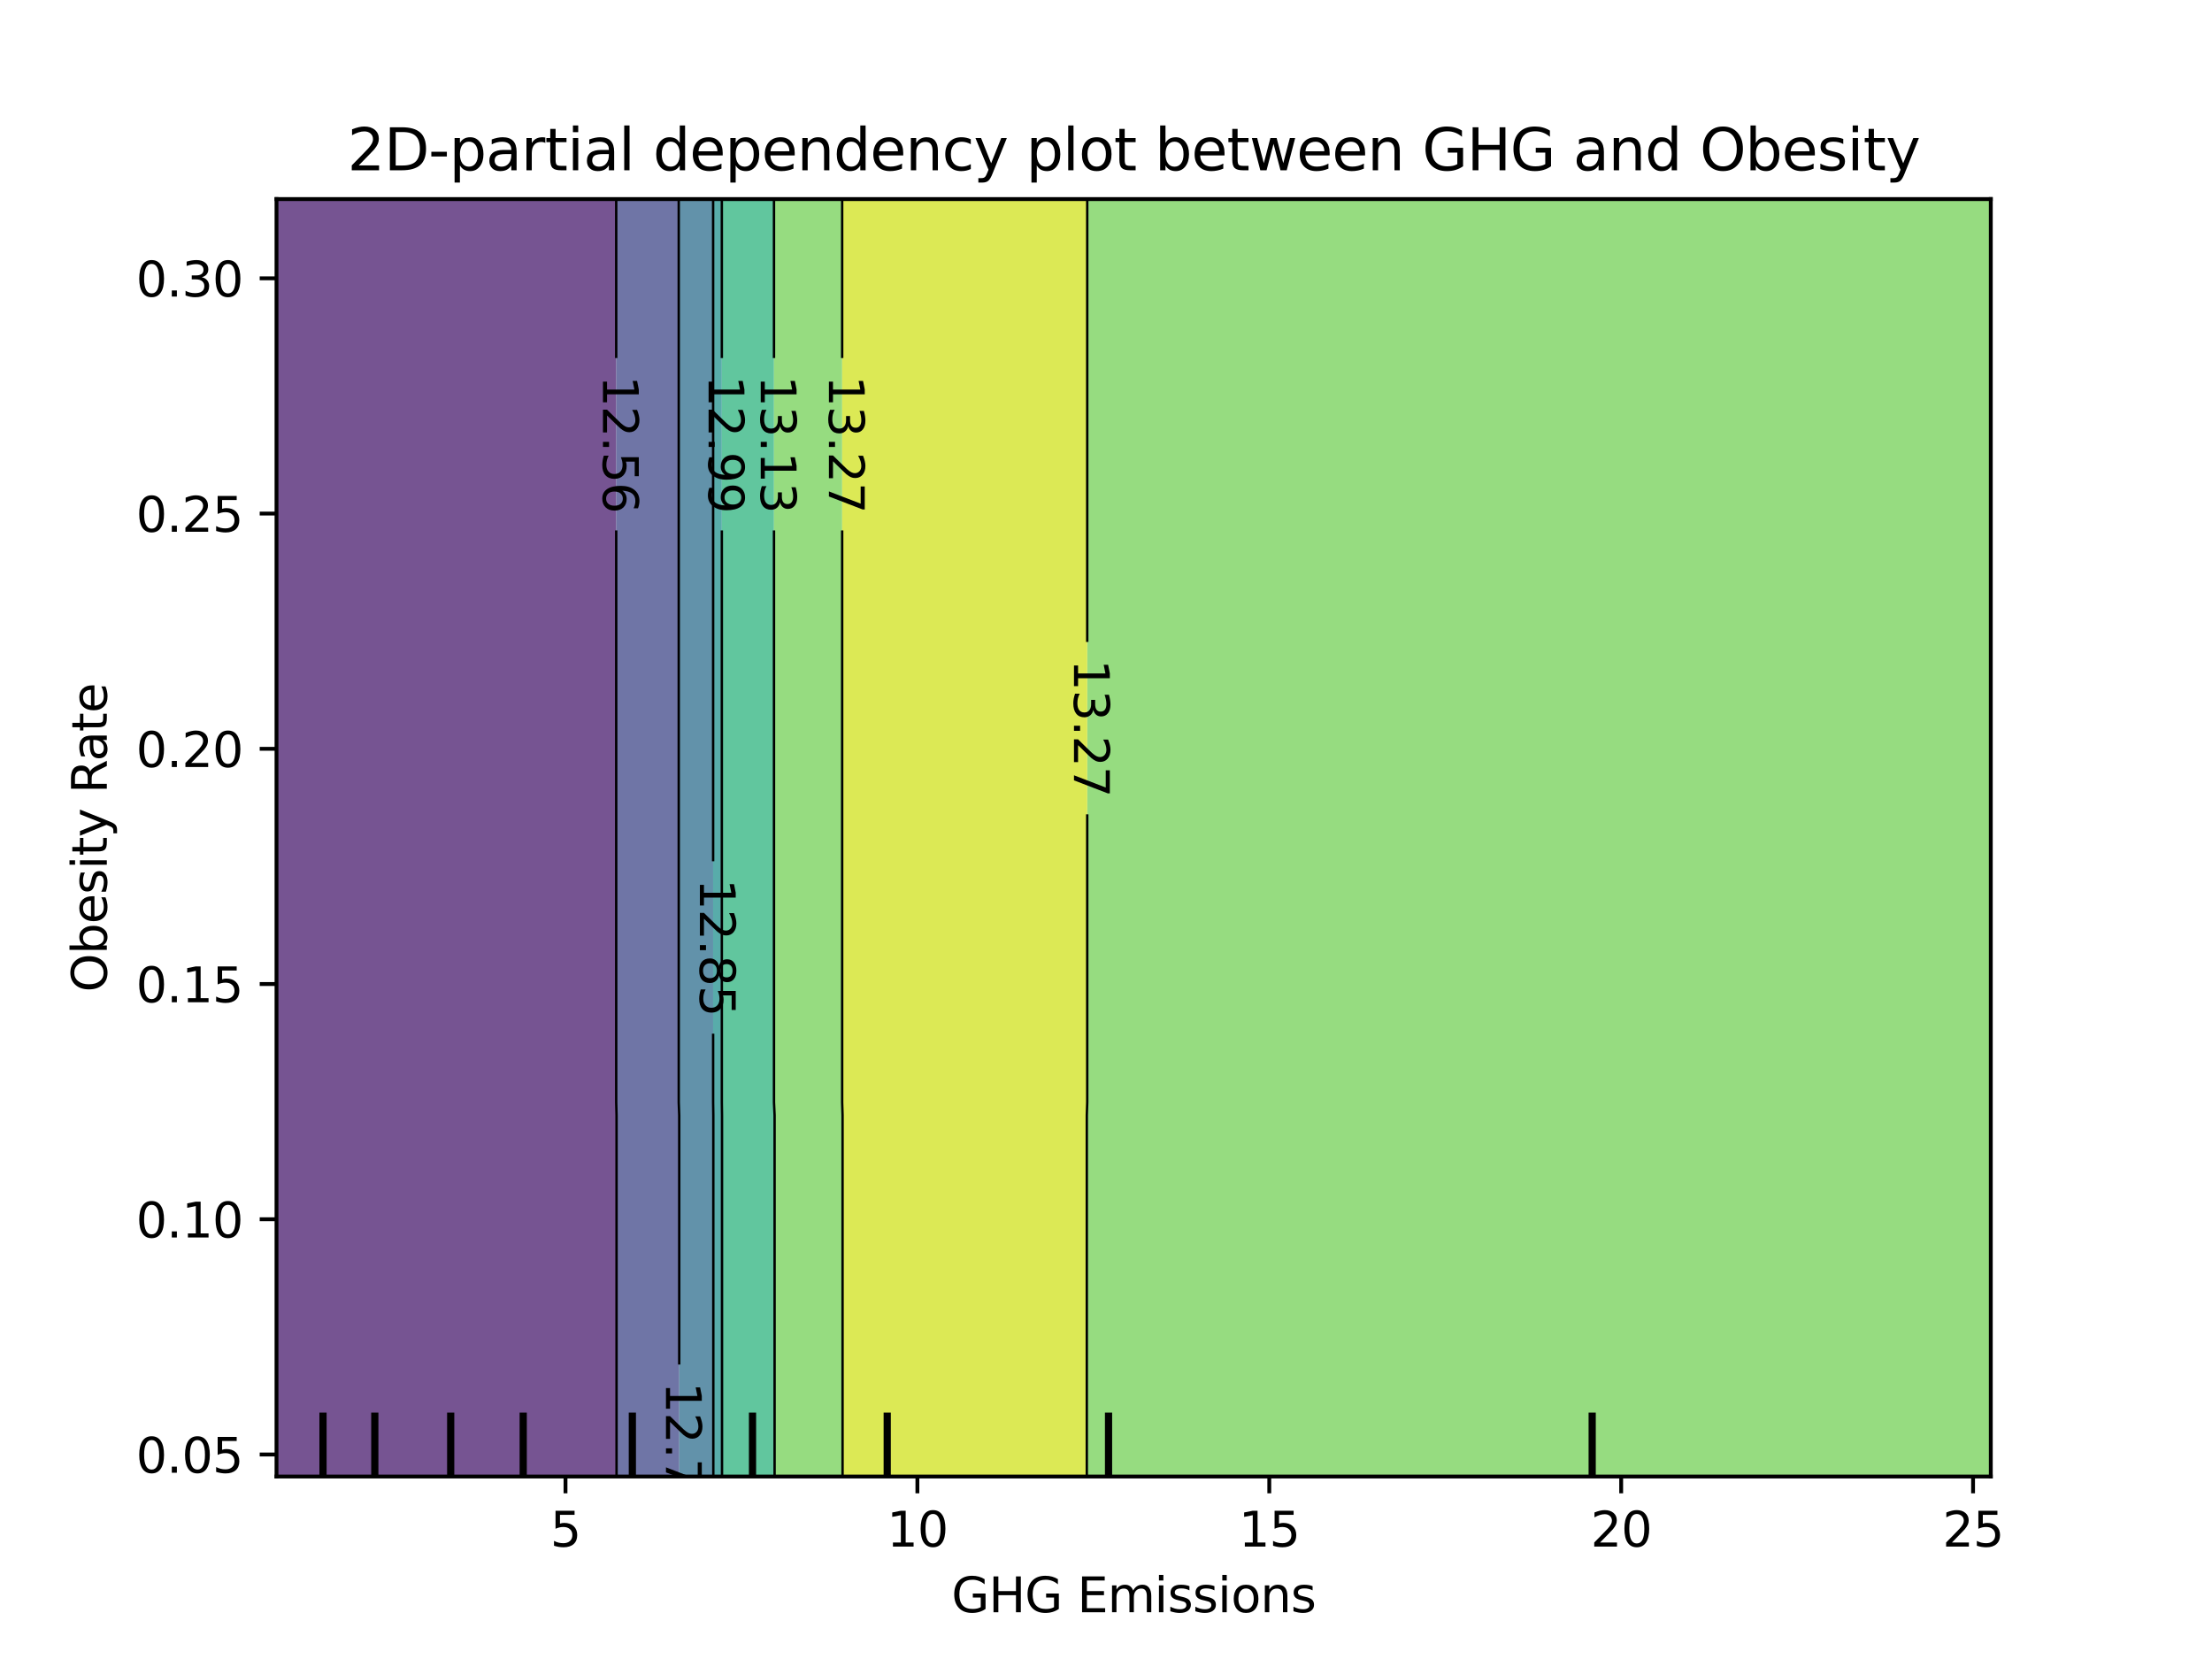 <?xml version="1.0" encoding="utf-8" standalone="no"?>
<!DOCTYPE svg PUBLIC "-//W3C//DTD SVG 1.1//EN"
  "http://www.w3.org/Graphics/SVG/1.1/DTD/svg11.dtd">
<svg xmlns:xlink="http://www.w3.org/1999/xlink" width="460.8pt" height="345.6pt" viewBox="0 0 460.8 345.6" xmlns="http://www.w3.org/2000/svg" version="1.1">
 <defs>
  <style type="text/css">*{stroke-linejoin: round; stroke-linecap: butt}</style>
 </defs>
 <g id="figure_1">
  <g id="patch_1">
   <path d="M 0 345.6 
L 460.8 345.6 
L 460.8 0 
L 0 0 
L 0 345.6 
z
" style="fill: none"/>
  </g>
  <g id="axes_1"/>
  <g id="axes_2">
   <g id="patch_2">
    <path d="M 57.6 307.584 
L 414.72 307.584 
L 414.72 41.472 
L 57.6 41.472 
L 57.6 307.584 
z
" style="fill: none"/>
   </g>
   <g id="PathCollection_1">
    <path d="M 61.207 307.584 
L 64.815 307.584 
L 68.422 307.584 
L 72.029 307.584 
L 75.636 307.584 
L 79.244 307.584 
L 82.851 307.584 
L 86.458 307.584 
L 90.065 307.584 
L 93.673 307.584 
L 97.28 307.584 
L 100.887 307.584 
L 104.495 307.584 
L 108.102 307.584 
L 111.709 307.584 
L 115.316 307.584 
L 118.924 307.584 
L 122.531 307.584 
L 126.138 307.584 
L 128.438 307.584 
L 128.438 304.896 
L 128.438 302.208 
L 128.438 299.52 
L 128.438 296.832 
L 128.438 294.144 
L 128.438 291.456 
L 128.438 288.768 
L 128.438 286.08 
L 128.438 283.392 
L 128.438 280.704 
L 128.438 278.016 
L 128.438 275.328 
L 128.438 272.64 
L 128.438 269.952 
L 128.438 267.264 
L 128.438 264.576 
L 128.438 261.888 
L 128.438 259.2 
L 128.438 256.512 
L 128.438 253.824 
L 128.438 251.136 
L 128.438 248.448 
L 128.438 245.76 
L 128.438 243.072 
L 128.438 240.384 
L 128.438 237.696 
L 128.438 235.008 
L 128.438 232.32 
L 128.368 229.632 
L 128.368 226.944 
L 128.368 224.256 
L 128.368 221.568 
L 128.368 218.88 
L 128.368 216.192 
L 128.368 213.504 
L 128.368 210.816 
L 128.368 208.128 
L 128.368 205.44 
L 128.368 202.752 
L 128.368 200.064 
L 128.368 197.376 
L 128.368 194.688 
L 128.368 192 
L 128.368 189.312 
L 128.368 186.624 
L 128.368 183.936 
L 128.368 181.248 
L 128.368 178.56 
L 128.368 175.872 
L 128.368 173.184 
L 128.368 170.496 
L 128.368 167.808 
L 128.368 165.12 
L 128.368 162.432 
L 128.368 159.744 
L 128.368 157.056 
L 128.368 154.368 
L 128.368 151.68 
L 128.368 148.992 
L 128.368 146.304 
L 128.368 143.616 
L 128.368 140.928 
L 128.368 138.24 
L 128.368 135.552 
L 128.368 132.864 
L 128.368 130.176 
L 128.368 127.488 
L 128.368 124.8 
L 128.368 122.112 
L 128.368 119.424 
L 128.368 116.736 
L 128.368 114.048 
L 128.368 111.36 
L 128.368 108.672 
L 128.368 105.984 
L 128.368 103.296 
L 128.368 100.608 
L 128.368 97.92 
L 128.368 95.232 
L 128.368 92.544 
L 128.368 89.856 
L 128.368 87.168 
L 128.368 84.48 
L 128.368 81.792 
L 128.368 79.104 
L 128.368 76.416 
L 128.368 73.728 
L 128.368 71.04 
L 128.368 68.352 
L 128.368 65.664 
L 128.368 62.976 
L 128.368 60.288 
L 128.368 57.6 
L 128.368 54.912 
L 128.368 52.224 
L 128.368 49.536 
L 128.368 46.848 
L 128.368 44.16 
L 128.368 41.472 
L 126.138 41.472 
L 122.531 41.472 
L 118.924 41.472 
L 115.316 41.472 
L 111.709 41.472 
L 108.102 41.472 
L 104.495 41.472 
L 100.887 41.472 
L 97.28 41.472 
L 93.673 41.472 
L 90.065 41.472 
L 86.458 41.472 
L 82.851 41.472 
L 79.244 41.472 
L 75.636 41.472 
L 72.029 41.472 
L 68.422 41.472 
L 64.815 41.472 
L 61.207 41.472 
L 57.6 41.472 
L 57.6 44.16 
L 57.6 46.848 
L 57.6 49.536 
L 57.6 52.224 
L 57.6 54.912 
L 57.6 57.6 
L 57.6 60.288 
L 57.6 62.976 
L 57.6 65.664 
L 57.6 68.352 
L 57.6 71.04 
L 57.6 73.728 
L 57.6 76.416 
L 57.6 79.104 
L 57.6 81.792 
L 57.6 84.48 
L 57.6 87.168 
L 57.6 89.856 
L 57.6 92.544 
L 57.6 95.232 
L 57.6 97.92 
L 57.6 100.608 
L 57.6 103.296 
L 57.6 105.984 
L 57.6 108.672 
L 57.6 111.36 
L 57.6 114.048 
L 57.6 116.736 
L 57.6 119.424 
L 57.6 122.112 
L 57.6 124.8 
L 57.6 127.488 
L 57.6 130.176 
L 57.6 132.864 
L 57.6 135.552 
L 57.6 138.24 
L 57.6 140.928 
L 57.6 143.616 
L 57.6 146.304 
L 57.6 148.992 
L 57.6 151.68 
L 57.6 154.368 
L 57.6 157.056 
L 57.6 159.744 
L 57.6 162.432 
L 57.6 165.12 
L 57.6 167.808 
L 57.6 170.496 
L 57.6 173.184 
L 57.6 175.872 
L 57.6 178.56 
L 57.6 181.248 
L 57.6 183.936 
L 57.6 186.624 
L 57.6 189.312 
L 57.6 192 
L 57.6 194.688 
L 57.6 197.376 
L 57.6 200.064 
L 57.6 202.752 
L 57.6 205.44 
L 57.6 208.128 
L 57.6 210.816 
L 57.6 213.504 
L 57.6 216.192 
L 57.6 218.88 
L 57.6 221.568 
L 57.6 224.256 
L 57.6 226.944 
L 57.6 229.632 
L 57.6 232.32 
L 57.6 235.008 
L 57.6 237.696 
L 57.6 240.384 
L 57.6 243.072 
L 57.6 245.76 
L 57.6 248.448 
L 57.6 251.136 
L 57.6 253.824 
L 57.6 256.512 
L 57.6 259.2 
L 57.6 261.888 
L 57.6 264.576 
L 57.6 267.264 
L 57.6 269.952 
L 57.6 272.64 
L 57.6 275.328 
L 57.6 278.016 
L 57.6 280.704 
L 57.6 283.392 
L 57.6 286.08 
L 57.6 288.768 
L 57.6 291.456 
L 57.6 294.144 
L 57.6 296.832 
L 57.6 299.52 
L 57.6 302.208 
L 57.6 304.896 
L 57.6 307.584 
z
" clip-path="url(#p1f5840dff5)" style="fill: #481b6d; fill-opacity: 0.75"/>
   </g>
   <g id="PathCollection_2">
    <path d="M 129.745 307.584 
L 133.353 307.584 
L 136.96 307.584 
L 140.567 307.584 
L 141.495 307.584 
L 141.495 304.896 
L 141.495 302.208 
L 141.495 299.52 
L 141.495 296.832 
L 141.495 294.144 
L 141.495 291.456 
L 141.495 288.768 
L 141.495 286.08 
L 141.495 283.392 
L 141.495 280.704 
L 141.495 278.016 
L 141.495 275.328 
L 141.495 272.64 
L 141.495 269.952 
L 141.495 267.264 
L 141.495 264.576 
L 141.495 261.888 
L 141.495 259.2 
L 141.495 256.512 
L 141.495 253.824 
L 141.495 251.136 
L 141.495 248.448 
L 141.495 245.76 
L 141.495 243.072 
L 141.495 240.384 
L 141.495 237.696 
L 141.495 235.008 
L 141.495 232.32 
L 141.393 229.632 
L 141.393 226.944 
L 141.393 224.256 
L 141.393 221.568 
L 141.393 218.88 
L 141.393 216.192 
L 141.393 213.504 
L 141.393 210.816 
L 141.393 208.128 
L 141.393 205.44 
L 141.393 202.752 
L 141.393 200.064 
L 141.393 197.376 
L 141.393 194.688 
L 141.393 192 
L 141.393 189.312 
L 141.393 186.624 
L 141.393 183.936 
L 141.393 181.248 
L 141.393 178.56 
L 141.393 175.872 
L 141.393 173.184 
L 141.393 170.496 
L 141.393 167.808 
L 141.393 165.12 
L 141.393 162.432 
L 141.393 159.744 
L 141.393 157.056 
L 141.393 154.368 
L 141.393 151.68 
L 141.393 148.992 
L 141.393 146.304 
L 141.393 143.616 
L 141.393 140.928 
L 141.393 138.24 
L 141.393 135.552 
L 141.393 132.864 
L 141.393 130.176 
L 141.393 127.488 
L 141.393 124.8 
L 141.393 122.112 
L 141.393 119.424 
L 141.393 116.736 
L 141.393 114.048 
L 141.393 111.36 
L 141.393 108.672 
L 141.393 105.984 
L 141.393 103.296 
L 141.393 100.608 
L 141.393 97.92 
L 141.393 95.232 
L 141.393 92.544 
L 141.393 89.856 
L 141.393 87.168 
L 141.393 84.48 
L 141.393 81.792 
L 141.393 79.104 
L 141.393 76.416 
L 141.393 73.728 
L 141.393 71.04 
L 141.393 68.352 
L 141.393 65.664 
L 141.393 62.976 
L 141.393 60.288 
L 141.393 57.6 
L 141.393 54.912 
L 141.393 52.224 
L 141.393 49.536 
L 141.393 46.848 
L 141.393 44.16 
L 141.393 41.472 
L 140.567 41.472 
L 136.96 41.472 
L 133.353 41.472 
L 129.745 41.472 
L 128.368 41.472 
L 128.368 44.16 
L 128.368 46.848 
L 128.368 49.536 
L 128.368 52.224 
L 128.368 54.912 
L 128.368 57.6 
L 128.368 60.288 
L 128.368 62.976 
L 128.368 65.664 
L 128.368 68.352 
L 128.368 71.04 
L 128.368 73.728 
L 128.368 76.416 
L 128.368 79.104 
L 128.368 81.792 
L 128.368 84.48 
L 128.368 87.168 
L 128.368 89.856 
L 128.368 92.544 
L 128.368 95.232 
L 128.368 97.92 
L 128.368 100.608 
L 128.368 103.296 
L 128.368 105.984 
L 128.368 108.672 
L 128.368 111.36 
L 128.368 114.048 
L 128.368 116.736 
L 128.368 119.424 
L 128.368 122.112 
L 128.368 124.8 
L 128.368 127.488 
L 128.368 130.176 
L 128.368 132.864 
L 128.368 135.552 
L 128.368 138.24 
L 128.368 140.928 
L 128.368 143.616 
L 128.368 146.304 
L 128.368 148.992 
L 128.368 151.68 
L 128.368 154.368 
L 128.368 157.056 
L 128.368 159.744 
L 128.368 162.432 
L 128.368 165.12 
L 128.368 167.808 
L 128.368 170.496 
L 128.368 173.184 
L 128.368 175.872 
L 128.368 178.56 
L 128.368 181.248 
L 128.368 183.936 
L 128.368 186.624 
L 128.368 189.312 
L 128.368 192 
L 128.368 194.688 
L 128.368 197.376 
L 128.368 200.064 
L 128.368 202.752 
L 128.368 205.44 
L 128.368 208.128 
L 128.368 210.816 
L 128.368 213.504 
L 128.368 216.192 
L 128.368 218.88 
L 128.368 221.568 
L 128.368 224.256 
L 128.368 226.944 
L 128.368 229.632 
L 128.438 232.32 
L 128.438 235.008 
L 128.438 237.696 
L 128.438 240.384 
L 128.438 243.072 
L 128.438 245.76 
L 128.438 248.448 
L 128.438 251.136 
L 128.438 253.824 
L 128.438 256.512 
L 128.438 259.2 
L 128.438 261.888 
L 128.438 264.576 
L 128.438 267.264 
L 128.438 269.952 
L 128.438 272.64 
L 128.438 275.328 
L 128.438 278.016 
L 128.438 280.704 
L 128.438 283.392 
L 128.438 286.08 
L 128.438 288.768 
L 128.438 291.456 
L 128.438 294.144 
L 128.438 296.832 
L 128.438 299.52 
L 128.438 302.208 
L 128.438 304.896 
L 128.438 307.584 
z
" clip-path="url(#p1f5840dff5)" style="fill: #3f4788; fill-opacity: 0.75"/>
   </g>
   <g id="PathCollection_3">
    <path d="M 144.175 307.584 
L 147.782 307.584 
L 148.597 307.584 
L 148.597 304.896 
L 148.597 302.208 
L 148.597 299.52 
L 148.597 296.832 
L 148.597 294.144 
L 148.597 291.456 
L 148.597 288.768 
L 148.597 286.08 
L 148.597 283.392 
L 148.597 280.704 
L 148.597 278.016 
L 148.597 275.328 
L 148.597 272.64 
L 148.597 269.952 
L 148.597 267.264 
L 148.597 264.576 
L 148.597 261.888 
L 148.597 259.2 
L 148.597 256.512 
L 148.597 253.824 
L 148.597 251.136 
L 148.597 248.448 
L 148.597 245.76 
L 148.597 243.072 
L 148.597 240.384 
L 148.597 237.696 
L 148.597 235.008 
L 148.597 232.32 
L 148.559 229.632 
L 148.559 226.944 
L 148.559 224.256 
L 148.559 221.568 
L 148.559 218.88 
L 148.559 216.192 
L 148.559 213.504 
L 148.559 210.816 
L 148.559 208.128 
L 148.559 205.44 
L 148.559 202.752 
L 148.559 200.064 
L 148.559 197.376 
L 148.559 194.688 
L 148.559 192 
L 148.559 189.312 
L 148.559 186.624 
L 148.559 183.936 
L 148.559 181.248 
L 148.559 178.56 
L 148.559 175.872 
L 148.559 173.184 
L 148.559 170.496 
L 148.559 167.808 
L 148.559 165.12 
L 148.559 162.432 
L 148.559 159.744 
L 148.559 157.056 
L 148.559 154.368 
L 148.559 151.68 
L 148.559 148.992 
L 148.559 146.304 
L 148.559 143.616 
L 148.559 140.928 
L 148.559 138.24 
L 148.559 135.552 
L 148.559 132.864 
L 148.559 130.176 
L 148.559 127.488 
L 148.559 124.8 
L 148.559 122.112 
L 148.559 119.424 
L 148.559 116.736 
L 148.559 114.048 
L 148.559 111.36 
L 148.559 108.672 
L 148.559 105.984 
L 148.559 103.296 
L 148.559 100.608 
L 148.559 97.92 
L 148.559 95.232 
L 148.559 92.544 
L 148.559 89.856 
L 148.559 87.168 
L 148.559 84.48 
L 148.559 81.792 
L 148.559 79.104 
L 148.559 76.416 
L 148.559 73.728 
L 148.559 71.04 
L 148.559 68.352 
L 148.559 65.664 
L 148.559 62.976 
L 148.559 60.288 
L 148.559 57.6 
L 148.559 54.912 
L 148.559 52.224 
L 148.559 49.536 
L 148.559 46.848 
L 148.559 44.16 
L 148.559 41.472 
L 147.782 41.472 
L 144.175 41.472 
L 141.393 41.472 
L 141.393 44.16 
L 141.393 46.848 
L 141.393 49.536 
L 141.393 52.224 
L 141.393 54.912 
L 141.393 57.6 
L 141.393 60.288 
L 141.393 62.976 
L 141.393 65.664 
L 141.393 68.352 
L 141.393 71.04 
L 141.393 73.728 
L 141.393 76.416 
L 141.393 79.104 
L 141.393 81.792 
L 141.393 84.48 
L 141.393 87.168 
L 141.393 89.856 
L 141.393 92.544 
L 141.393 95.232 
L 141.393 97.92 
L 141.393 100.608 
L 141.393 103.296 
L 141.393 105.984 
L 141.393 108.672 
L 141.393 111.36 
L 141.393 114.048 
L 141.393 116.736 
L 141.393 119.424 
L 141.393 122.112 
L 141.393 124.8 
L 141.393 127.488 
L 141.393 130.176 
L 141.393 132.864 
L 141.393 135.552 
L 141.393 138.24 
L 141.393 140.928 
L 141.393 143.616 
L 141.393 146.304 
L 141.393 148.992 
L 141.393 151.68 
L 141.393 154.368 
L 141.393 157.056 
L 141.393 159.744 
L 141.393 162.432 
L 141.393 165.12 
L 141.393 167.808 
L 141.393 170.496 
L 141.393 173.184 
L 141.393 175.872 
L 141.393 178.56 
L 141.393 181.248 
L 141.393 183.936 
L 141.393 186.624 
L 141.393 189.312 
L 141.393 192 
L 141.393 194.688 
L 141.393 197.376 
L 141.393 200.064 
L 141.393 202.752 
L 141.393 205.44 
L 141.393 208.128 
L 141.393 210.816 
L 141.393 213.504 
L 141.393 216.192 
L 141.393 218.88 
L 141.393 221.568 
L 141.393 224.256 
L 141.393 226.944 
L 141.393 229.632 
L 141.495 232.32 
L 141.495 235.008 
L 141.495 237.696 
L 141.495 240.384 
L 141.495 243.072 
L 141.495 245.76 
L 141.495 248.448 
L 141.495 251.136 
L 141.495 253.824 
L 141.495 256.512 
L 141.495 259.2 
L 141.495 261.888 
L 141.495 264.576 
L 141.495 267.264 
L 141.495 269.952 
L 141.495 272.64 
L 141.495 275.328 
L 141.495 278.016 
L 141.495 280.704 
L 141.495 283.392 
L 141.495 286.08 
L 141.495 288.768 
L 141.495 291.456 
L 141.495 294.144 
L 141.495 296.832 
L 141.495 299.52 
L 141.495 302.208 
L 141.495 304.896 
L 141.495 307.584 
z
" clip-path="url(#p1f5840dff5)" style="fill: #2e6e8e; fill-opacity: 0.75"/>
   </g>
   <g id="PathCollection_4">
    <path d="M 150.409 304.896 
L 150.409 302.208 
L 150.409 299.52 
L 150.409 296.832 
L 150.409 294.144 
L 150.409 291.456 
L 150.409 288.768 
L 150.409 286.08 
L 150.409 283.392 
L 150.409 280.704 
L 150.409 278.016 
L 150.409 275.328 
L 150.409 272.64 
L 150.409 269.952 
L 150.409 267.264 
L 150.409 264.576 
L 150.409 261.888 
L 150.409 259.2 
L 150.409 256.512 
L 150.409 253.824 
L 150.409 251.136 
L 150.409 248.448 
L 150.409 245.76 
L 150.409 243.072 
L 150.409 240.384 
L 150.409 237.696 
L 150.409 235.008 
L 150.409 232.32 
L 150.371 229.632 
L 150.371 226.944 
L 150.371 224.256 
L 150.371 221.568 
L 150.371 218.88 
L 150.371 216.192 
L 150.371 213.504 
L 150.371 210.816 
L 150.371 208.128 
L 150.371 205.44 
L 150.371 202.752 
L 150.371 200.064 
L 150.371 197.376 
L 150.371 194.688 
L 150.371 192 
L 150.371 189.312 
L 150.371 186.624 
L 150.371 183.936 
L 150.371 181.248 
L 150.371 178.56 
L 150.371 175.872 
L 150.371 173.184 
L 150.371 170.496 
L 150.371 167.808 
L 150.371 165.12 
L 150.371 162.432 
L 150.371 159.744 
L 150.371 157.056 
L 150.371 154.368 
L 150.371 151.68 
L 150.371 148.992 
L 150.371 146.304 
L 150.371 143.616 
L 150.371 140.928 
L 150.371 138.24 
L 150.371 135.552 
L 150.371 132.864 
L 150.371 130.176 
L 150.371 127.488 
L 150.371 124.8 
L 150.371 122.112 
L 150.371 119.424 
L 150.371 116.736 
L 150.371 114.048 
L 150.371 111.36 
L 150.371 108.672 
L 150.371 105.984 
L 150.371 103.296 
L 150.371 100.608 
L 150.371 97.92 
L 150.371 95.232 
L 150.371 92.544 
L 150.371 89.856 
L 150.371 87.168 
L 150.371 84.48 
L 150.371 81.792 
L 150.371 79.104 
L 150.371 76.416 
L 150.371 73.728 
L 150.371 71.04 
L 150.371 68.352 
L 150.371 65.664 
L 150.371 62.976 
L 150.371 60.288 
L 150.371 57.6 
L 150.371 54.912 
L 150.371 52.224 
L 150.371 49.536 
L 150.371 46.848 
L 150.371 44.16 
L 150.371 41.472 
L 148.559 41.472 
L 148.559 44.16 
L 148.559 46.848 
L 148.559 49.536 
L 148.559 52.224 
L 148.559 54.912 
L 148.559 57.6 
L 148.559 60.288 
L 148.559 62.976 
L 148.559 65.664 
L 148.559 68.352 
L 148.559 71.04 
L 148.559 73.728 
L 148.559 76.416 
L 148.559 79.104 
L 148.559 81.792 
L 148.559 84.48 
L 148.559 87.168 
L 148.559 89.856 
L 148.559 92.544 
L 148.559 95.232 
L 148.559 97.92 
L 148.559 100.608 
L 148.559 103.296 
L 148.559 105.984 
L 148.559 108.672 
L 148.559 111.36 
L 148.559 114.048 
L 148.559 116.736 
L 148.559 119.424 
L 148.559 122.112 
L 148.559 124.8 
L 148.559 127.488 
L 148.559 130.176 
L 148.559 132.864 
L 148.559 135.552 
L 148.559 138.24 
L 148.559 140.928 
L 148.559 143.616 
L 148.559 146.304 
L 148.559 148.992 
L 148.559 151.68 
L 148.559 154.368 
L 148.559 157.056 
L 148.559 159.744 
L 148.559 162.432 
L 148.559 165.12 
L 148.559 167.808 
L 148.559 170.496 
L 148.559 173.184 
L 148.559 175.872 
L 148.559 178.56 
L 148.559 181.248 
L 148.559 183.936 
L 148.559 186.624 
L 148.559 189.312 
L 148.559 192 
L 148.559 194.688 
L 148.559 197.376 
L 148.559 200.064 
L 148.559 202.752 
L 148.559 205.44 
L 148.559 208.128 
L 148.559 210.816 
L 148.559 213.504 
L 148.559 216.192 
L 148.559 218.88 
L 148.559 221.568 
L 148.559 224.256 
L 148.559 226.944 
L 148.559 229.632 
L 148.597 232.32 
L 148.597 235.008 
L 148.597 237.696 
L 148.597 240.384 
L 148.597 243.072 
L 148.597 245.76 
L 148.597 248.448 
L 148.597 251.136 
L 148.597 253.824 
L 148.597 256.512 
L 148.597 259.2 
L 148.597 261.888 
L 148.597 264.576 
L 148.597 267.264 
L 148.597 269.952 
L 148.597 272.64 
L 148.597 275.328 
L 148.597 278.016 
L 148.597 280.704 
L 148.597 283.392 
L 148.597 286.08 
L 148.597 288.768 
L 148.597 291.456 
L 148.597 294.144 
L 148.597 296.832 
L 148.597 299.52 
L 148.597 302.208 
L 148.597 304.896 
L 148.597 307.584 
L 150.409 307.584 
z
" clip-path="url(#p1f5840dff5)" style="fill: #21908d; fill-opacity: 0.75"/>
   </g>
   <g id="PathCollection_5">
    <path d="M 151.389 307.584 
L 154.996 307.584 
L 158.604 307.584 
L 161.36 307.584 
L 161.36 304.896 
L 161.36 302.208 
L 161.36 299.52 
L 161.36 296.832 
L 161.36 294.144 
L 161.36 291.456 
L 161.36 288.768 
L 161.36 286.08 
L 161.36 283.392 
L 161.36 280.704 
L 161.36 278.016 
L 161.36 275.328 
L 161.36 272.64 
L 161.36 269.952 
L 161.36 267.264 
L 161.36 264.576 
L 161.36 261.888 
L 161.36 259.2 
L 161.36 256.512 
L 161.36 253.824 
L 161.36 251.136 
L 161.36 248.448 
L 161.36 245.76 
L 161.36 243.072 
L 161.36 240.384 
L 161.36 237.696 
L 161.36 235.008 
L 161.36 232.32 
L 161.235 229.632 
L 161.235 226.944 
L 161.235 224.256 
L 161.235 221.568 
L 161.235 218.88 
L 161.235 216.192 
L 161.235 213.504 
L 161.235 210.816 
L 161.235 208.128 
L 161.235 205.44 
L 161.235 202.752 
L 161.235 200.064 
L 161.235 197.376 
L 161.235 194.688 
L 161.235 192 
L 161.235 189.312 
L 161.235 186.624 
L 161.235 183.936 
L 161.235 181.248 
L 161.235 178.56 
L 161.235 175.872 
L 161.235 173.184 
L 161.235 170.496 
L 161.235 167.808 
L 161.235 165.12 
L 161.235 162.432 
L 161.235 159.744 
L 161.235 157.056 
L 161.235 154.368 
L 161.235 151.68 
L 161.235 148.992 
L 161.235 146.304 
L 161.235 143.616 
L 161.235 140.928 
L 161.235 138.24 
L 161.235 135.552 
L 161.235 132.864 
L 161.235 130.176 
L 161.235 127.488 
L 161.235 124.8 
L 161.235 122.112 
L 161.235 119.424 
L 161.235 116.736 
L 161.235 114.048 
L 161.235 111.36 
L 161.235 108.672 
L 161.235 105.984 
L 161.235 103.296 
L 161.235 100.608 
L 161.235 97.92 
L 161.235 95.232 
L 161.235 92.544 
L 161.235 89.856 
L 161.235 87.168 
L 161.235 84.48 
L 161.235 81.792 
L 161.235 79.104 
L 161.235 76.416 
L 161.235 73.728 
L 161.235 71.04 
L 161.235 68.352 
L 161.235 65.664 
L 161.235 62.976 
L 161.235 60.288 
L 161.235 57.6 
L 161.235 54.912 
L 161.235 52.224 
L 161.235 49.536 
L 161.235 46.848 
L 161.235 44.16 
L 161.235 41.472 
L 158.604 41.472 
L 154.996 41.472 
L 151.389 41.472 
L 150.371 41.472 
L 150.371 44.16 
L 150.371 46.848 
L 150.371 49.536 
L 150.371 52.224 
L 150.371 54.912 
L 150.371 57.6 
L 150.371 60.288 
L 150.371 62.976 
L 150.371 65.664 
L 150.371 68.352 
L 150.371 71.04 
L 150.371 73.728 
L 150.371 76.416 
L 150.371 79.104 
L 150.371 81.792 
L 150.371 84.48 
L 150.371 87.168 
L 150.371 89.856 
L 150.371 92.544 
L 150.371 95.232 
L 150.371 97.92 
L 150.371 100.608 
L 150.371 103.296 
L 150.371 105.984 
L 150.371 108.672 
L 150.371 111.36 
L 150.371 114.048 
L 150.371 116.736 
L 150.371 119.424 
L 150.371 122.112 
L 150.371 124.8 
L 150.371 127.488 
L 150.371 130.176 
L 150.371 132.864 
L 150.371 135.552 
L 150.371 138.24 
L 150.371 140.928 
L 150.371 143.616 
L 150.371 146.304 
L 150.371 148.992 
L 150.371 151.68 
L 150.371 154.368 
L 150.371 157.056 
L 150.371 159.744 
L 150.371 162.432 
L 150.371 165.12 
L 150.371 167.808 
L 150.371 170.496 
L 150.371 173.184 
L 150.371 175.872 
L 150.371 178.56 
L 150.371 181.248 
L 150.371 183.936 
L 150.371 186.624 
L 150.371 189.312 
L 150.371 192 
L 150.371 194.688 
L 150.371 197.376 
L 150.371 200.064 
L 150.371 202.752 
L 150.371 205.44 
L 150.371 208.128 
L 150.371 210.816 
L 150.371 213.504 
L 150.371 216.192 
L 150.371 218.88 
L 150.371 221.568 
L 150.371 224.256 
L 150.371 226.944 
L 150.371 229.632 
L 150.409 232.32 
L 150.409 235.008 
L 150.409 237.696 
L 150.409 240.384 
L 150.409 243.072 
L 150.409 245.76 
L 150.409 248.448 
L 150.409 251.136 
L 150.409 253.824 
L 150.409 256.512 
L 150.409 259.2 
L 150.409 261.888 
L 150.409 264.576 
L 150.409 267.264 
L 150.409 269.952 
L 150.409 272.64 
L 150.409 275.328 
L 150.409 278.016 
L 150.409 280.704 
L 150.409 283.392 
L 150.409 286.08 
L 150.409 288.768 
L 150.409 291.456 
L 150.409 294.144 
L 150.409 296.832 
L 150.409 299.52 
L 150.409 302.208 
L 150.409 304.896 
L 150.409 307.584 
z
" clip-path="url(#p1f5840dff5)" style="fill: #2db27d; fill-opacity: 0.75"/>
   </g>
   <g id="PathCollection_6">
    <path d="M 162.211 307.584 
L 165.818 307.584 
L 169.425 307.584 
L 173.033 307.584 
L 175.521 307.584 
L 175.521 304.896 
L 175.521 302.208 
L 175.521 299.52 
L 175.521 296.832 
L 175.521 294.144 
L 175.521 291.456 
L 175.521 288.768 
L 175.521 286.08 
L 175.521 283.392 
L 175.521 280.704 
L 175.521 278.016 
L 175.521 275.328 
L 175.521 272.64 
L 175.521 269.952 
L 175.521 267.264 
L 175.521 264.576 
L 175.521 261.888 
L 175.521 259.2 
L 175.521 256.512 
L 175.521 253.824 
L 175.521 251.136 
L 175.521 248.448 
L 175.521 245.76 
L 175.521 243.072 
L 175.521 240.384 
L 175.521 237.696 
L 175.521 235.008 
L 175.521 232.32 
L 175.437 229.632 
L 175.437 226.944 
L 175.437 224.256 
L 175.437 221.568 
L 175.437 218.88 
L 175.437 216.192 
L 175.437 213.504 
L 175.437 210.816 
L 175.437 208.128 
L 175.437 205.44 
L 175.437 202.752 
L 175.437 200.064 
L 175.437 197.376 
L 175.437 194.688 
L 175.437 192 
L 175.437 189.312 
L 175.437 186.624 
L 175.437 183.936 
L 175.437 181.248 
L 175.437 178.56 
L 175.437 175.872 
L 175.437 173.184 
L 175.437 170.496 
L 175.437 167.808 
L 175.437 165.12 
L 175.437 162.432 
L 175.437 159.744 
L 175.437 157.056 
L 175.437 154.368 
L 175.437 151.68 
L 175.437 148.992 
L 175.437 146.304 
L 175.437 143.616 
L 175.437 140.928 
L 175.437 138.24 
L 175.437 135.552 
L 175.437 132.864 
L 175.437 130.176 
L 175.437 127.488 
L 175.437 124.8 
L 175.437 122.112 
L 175.437 119.424 
L 175.437 116.736 
L 175.437 114.048 
L 175.437 111.36 
L 175.437 108.672 
L 175.437 105.984 
L 175.437 103.296 
L 175.437 100.608 
L 175.437 97.92 
L 175.437 95.232 
L 175.437 92.544 
L 175.437 89.856 
L 175.437 87.168 
L 175.437 84.48 
L 175.437 81.792 
L 175.437 79.104 
L 175.437 76.416 
L 175.437 73.728 
L 175.437 71.04 
L 175.437 68.352 
L 175.437 65.664 
L 175.437 62.976 
L 175.437 60.288 
L 175.437 57.6 
L 175.437 54.912 
L 175.437 52.224 
L 175.437 49.536 
L 175.437 46.848 
L 175.437 44.16 
L 175.437 41.472 
L 173.033 41.472 
L 169.425 41.472 
L 165.818 41.472 
L 162.211 41.472 
L 161.235 41.472 
L 161.235 44.16 
L 161.235 46.848 
L 161.235 49.536 
L 161.235 52.224 
L 161.235 54.912 
L 161.235 57.6 
L 161.235 60.288 
L 161.235 62.976 
L 161.235 65.664 
L 161.235 68.352 
L 161.235 71.04 
L 161.235 73.728 
L 161.235 76.416 
L 161.235 79.104 
L 161.235 81.792 
L 161.235 84.48 
L 161.235 87.168 
L 161.235 89.856 
L 161.235 92.544 
L 161.235 95.232 
L 161.235 97.92 
L 161.235 100.608 
L 161.235 103.296 
L 161.235 105.984 
L 161.235 108.672 
L 161.235 111.36 
L 161.235 114.048 
L 161.235 116.736 
L 161.235 119.424 
L 161.235 122.112 
L 161.235 124.8 
L 161.235 127.488 
L 161.235 130.176 
L 161.235 132.864 
L 161.235 135.552 
L 161.235 138.24 
L 161.235 140.928 
L 161.235 143.616 
L 161.235 146.304 
L 161.235 148.992 
L 161.235 151.68 
L 161.235 154.368 
L 161.235 157.056 
L 161.235 159.744 
L 161.235 162.432 
L 161.235 165.12 
L 161.235 167.808 
L 161.235 170.496 
L 161.235 173.184 
L 161.235 175.872 
L 161.235 178.56 
L 161.235 181.248 
L 161.235 183.936 
L 161.235 186.624 
L 161.235 189.312 
L 161.235 192 
L 161.235 194.688 
L 161.235 197.376 
L 161.235 200.064 
L 161.235 202.752 
L 161.235 205.44 
L 161.235 208.128 
L 161.235 210.816 
L 161.235 213.504 
L 161.235 216.192 
L 161.235 218.88 
L 161.235 221.568 
L 161.235 224.256 
L 161.235 226.944 
L 161.235 229.632 
L 161.36 232.32 
L 161.36 235.008 
L 161.36 237.696 
L 161.36 240.384 
L 161.36 243.072 
L 161.36 245.76 
L 161.36 248.448 
L 161.36 251.136 
L 161.36 253.824 
L 161.36 256.512 
L 161.36 259.2 
L 161.36 261.888 
L 161.36 264.576 
L 161.36 267.264 
L 161.36 269.952 
L 161.36 272.64 
L 161.36 275.328 
L 161.36 278.016 
L 161.36 280.704 
L 161.36 283.392 
L 161.36 286.08 
L 161.36 288.768 
L 161.36 291.456 
L 161.36 294.144 
L 161.36 296.832 
L 161.36 299.52 
L 161.36 302.208 
L 161.36 304.896 
L 161.36 307.584 
z
" clip-path="url(#p1f5840dff5)" style="fill: #73d056; fill-opacity: 0.75"/>
    <path d="M 227.142 307.584 
L 230.749 307.584 
L 234.356 307.584 
L 237.964 307.584 
L 241.571 307.584 
L 245.178 307.584 
L 248.785 307.584 
L 252.393 307.584 
L 256 307.584 
L 259.607 307.584 
L 263.215 307.584 
L 266.822 307.584 
L 270.429 307.584 
L 274.036 307.584 
L 277.644 307.584 
L 281.251 307.584 
L 284.858 307.584 
L 288.465 307.584 
L 292.073 307.584 
L 295.68 307.584 
L 299.287 307.584 
L 302.895 307.584 
L 306.502 307.584 
L 310.109 307.584 
L 313.716 307.584 
L 317.324 307.584 
L 320.931 307.584 
L 324.538 307.584 
L 328.145 307.584 
L 331.753 307.584 
L 335.36 307.584 
L 338.967 307.584 
L 342.575 307.584 
L 346.182 307.584 
L 349.789 307.584 
L 353.396 307.584 
L 357.004 307.584 
L 360.611 307.584 
L 364.218 307.584 
L 367.825 307.584 
L 371.433 307.584 
L 375.04 307.584 
L 378.647 307.584 
L 382.255 307.584 
L 385.862 307.584 
L 389.469 307.584 
L 393.076 307.584 
L 396.684 307.584 
L 400.291 307.584 
L 403.898 307.584 
L 407.505 307.584 
L 411.113 307.584 
L 414.72 307.584 
L 414.72 304.896 
L 414.72 302.208 
L 414.72 299.52 
L 414.72 296.832 
L 414.72 294.144 
L 414.72 291.456 
L 414.72 288.768 
L 414.72 286.08 
L 414.72 283.392 
L 414.72 280.704 
L 414.72 278.016 
L 414.72 275.328 
L 414.72 272.64 
L 414.72 269.952 
L 414.72 267.264 
L 414.72 264.576 
L 414.72 261.888 
L 414.72 259.2 
L 414.72 256.512 
L 414.72 253.824 
L 414.72 251.136 
L 414.72 248.448 
L 414.72 245.76 
L 414.72 243.072 
L 414.72 240.384 
L 414.72 237.696 
L 414.72 235.008 
L 414.72 232.32 
L 414.72 229.632 
L 414.72 226.944 
L 414.72 224.256 
L 414.72 221.568 
L 414.72 218.88 
L 414.72 216.192 
L 414.72 213.504 
L 414.72 210.816 
L 414.72 208.128 
L 414.72 205.44 
L 414.72 202.752 
L 414.72 200.064 
L 414.72 197.376 
L 414.72 194.688 
L 414.72 192 
L 414.72 189.312 
L 414.72 186.624 
L 414.72 183.936 
L 414.72 181.248 
L 414.72 178.56 
L 414.72 175.872 
L 414.72 173.184 
L 414.72 170.496 
L 414.72 167.808 
L 414.72 165.12 
L 414.72 162.432 
L 414.72 159.744 
L 414.72 157.056 
L 414.72 154.368 
L 414.72 151.68 
L 414.72 148.992 
L 414.72 146.304 
L 414.72 143.616 
L 414.72 140.928 
L 414.72 138.24 
L 414.72 135.552 
L 414.72 132.864 
L 414.72 130.176 
L 414.72 127.488 
L 414.72 124.8 
L 414.72 122.112 
L 414.72 119.424 
L 414.72 116.736 
L 414.72 114.048 
L 414.72 111.36 
L 414.72 108.672 
L 414.72 105.984 
L 414.72 103.296 
L 414.72 100.608 
L 414.72 97.92 
L 414.72 95.232 
L 414.72 92.544 
L 414.72 89.856 
L 414.72 87.168 
L 414.72 84.48 
L 414.72 81.792 
L 414.72 79.104 
L 414.72 76.416 
L 414.72 73.728 
L 414.72 71.04 
L 414.72 68.352 
L 414.72 65.664 
L 414.72 62.976 
L 414.72 60.288 
L 414.72 57.6 
L 414.72 54.912 
L 414.72 52.224 
L 414.72 49.536 
L 414.72 46.848 
L 414.72 44.16 
L 414.72 41.472 
L 411.113 41.472 
L 407.505 41.472 
L 403.898 41.472 
L 400.291 41.472 
L 396.684 41.472 
L 393.076 41.472 
L 389.469 41.472 
L 385.862 41.472 
L 382.255 41.472 
L 378.647 41.472 
L 375.04 41.472 
L 371.433 41.472 
L 367.825 41.472 
L 364.218 41.472 
L 360.611 41.472 
L 357.004 41.472 
L 353.396 41.472 
L 349.789 41.472 
L 346.182 41.472 
L 342.575 41.472 
L 338.967 41.472 
L 335.36 41.472 
L 331.753 41.472 
L 328.145 41.472 
L 324.538 41.472 
L 320.931 41.472 
L 317.324 41.472 
L 313.716 41.472 
L 310.109 41.472 
L 306.502 41.472 
L 302.895 41.472 
L 299.287 41.472 
L 295.68 41.472 
L 292.073 41.472 
L 288.465 41.472 
L 284.858 41.472 
L 281.251 41.472 
L 277.644 41.472 
L 274.036 41.472 
L 270.429 41.472 
L 266.822 41.472 
L 263.215 41.472 
L 259.607 41.472 
L 256 41.472 
L 252.393 41.472 
L 248.785 41.472 
L 245.178 41.472 
L 241.571 41.472 
L 237.964 41.472 
L 234.356 41.472 
L 230.749 41.472 
L 227.142 41.472 
L 226.491 41.472 
L 226.491 44.16 
L 226.491 46.848 
L 226.491 49.536 
L 226.491 52.224 
L 226.491 54.912 
L 226.491 57.6 
L 226.491 60.288 
L 226.491 62.976 
L 226.491 65.664 
L 226.491 68.352 
L 226.491 71.04 
L 226.491 73.728 
L 226.491 76.416 
L 226.491 79.104 
L 226.491 81.792 
L 226.491 84.48 
L 226.491 87.168 
L 226.491 89.856 
L 226.491 92.544 
L 226.491 95.232 
L 226.491 97.92 
L 226.491 100.608 
L 226.491 103.296 
L 226.491 105.984 
L 226.491 108.672 
L 226.491 111.36 
L 226.491 114.048 
L 226.491 116.736 
L 226.491 119.424 
L 226.491 122.112 
L 226.491 124.8 
L 226.491 127.488 
L 226.491 130.176 
L 226.491 132.864 
L 226.491 135.552 
L 226.491 138.24 
L 226.491 140.928 
L 226.491 143.616 
L 226.491 146.304 
L 226.491 148.992 
L 226.491 151.68 
L 226.491 154.368 
L 226.491 157.056 
L 226.491 159.744 
L 226.491 162.432 
L 226.491 165.12 
L 226.491 167.808 
L 226.491 170.496 
L 226.491 173.184 
L 226.491 175.872 
L 226.491 178.56 
L 226.491 181.248 
L 226.491 183.936 
L 226.491 186.624 
L 226.491 189.312 
L 226.491 192 
L 226.491 194.688 
L 226.491 197.376 
L 226.491 200.064 
L 226.491 202.752 
L 226.491 205.44 
L 226.491 208.128 
L 226.491 210.816 
L 226.491 213.504 
L 226.491 216.192 
L 226.491 218.88 
L 226.491 221.568 
L 226.491 224.256 
L 226.491 226.944 
L 226.491 229.632 
L 226.401 232.32 
L 226.401 235.008 
L 226.401 237.696 
L 226.401 240.384 
L 226.401 243.072 
L 226.401 245.76 
L 226.401 248.448 
L 226.401 251.136 
L 226.401 253.824 
L 226.401 256.512 
L 226.401 259.2 
L 226.401 261.888 
L 226.401 264.576 
L 226.401 267.264 
L 226.401 269.952 
L 226.401 272.64 
L 226.401 275.328 
L 226.401 278.016 
L 226.401 280.704 
L 226.401 283.392 
L 226.401 286.08 
L 226.401 288.768 
L 226.401 291.456 
L 226.401 294.144 
L 226.401 296.832 
L 226.401 299.52 
L 226.401 302.208 
L 226.401 304.896 
L 226.401 307.584 
z
" clip-path="url(#p1f5840dff5)" style="fill: #73d056; fill-opacity: 0.75"/>
   </g>
   <g id="PathCollection_7">
    <path d="M 176.64 307.584 
L 180.247 307.584 
L 183.855 307.584 
L 187.462 307.584 
L 191.069 307.584 
L 194.676 307.584 
L 198.284 307.584 
L 201.891 307.584 
L 205.498 307.584 
L 209.105 307.584 
L 212.713 307.584 
L 216.32 307.584 
L 219.927 307.584 
L 223.535 307.584 
L 226.401 307.584 
L 226.401 304.896 
L 226.401 302.208 
L 226.401 299.52 
L 226.401 296.832 
L 226.401 294.144 
L 226.401 291.456 
L 226.401 288.768 
L 226.401 286.08 
L 226.401 283.392 
L 226.401 280.704 
L 226.401 278.016 
L 226.401 275.328 
L 226.401 272.64 
L 226.401 269.952 
L 226.401 267.264 
L 226.401 264.576 
L 226.401 261.888 
L 226.401 259.2 
L 226.401 256.512 
L 226.401 253.824 
L 226.401 251.136 
L 226.401 248.448 
L 226.401 245.76 
L 226.401 243.072 
L 226.401 240.384 
L 226.401 237.696 
L 226.401 235.008 
L 226.401 232.32 
L 226.491 229.632 
L 226.491 226.944 
L 226.491 224.256 
L 226.491 221.568 
L 226.491 218.88 
L 226.491 216.192 
L 226.491 213.504 
L 226.491 210.816 
L 226.491 208.128 
L 226.491 205.44 
L 226.491 202.752 
L 226.491 200.064 
L 226.491 197.376 
L 226.491 194.688 
L 226.491 192 
L 226.491 189.312 
L 226.491 186.624 
L 226.491 183.936 
L 226.491 181.248 
L 226.491 178.56 
L 226.491 175.872 
L 226.491 173.184 
L 226.491 170.496 
L 226.491 167.808 
L 226.491 165.12 
L 226.491 162.432 
L 226.491 159.744 
L 226.491 157.056 
L 226.491 154.368 
L 226.491 151.68 
L 226.491 148.992 
L 226.491 146.304 
L 226.491 143.616 
L 226.491 140.928 
L 226.491 138.24 
L 226.491 135.552 
L 226.491 132.864 
L 226.491 130.176 
L 226.491 127.488 
L 226.491 124.8 
L 226.491 122.112 
L 226.491 119.424 
L 226.491 116.736 
L 226.491 114.048 
L 226.491 111.36 
L 226.491 108.672 
L 226.491 105.984 
L 226.491 103.296 
L 226.491 100.608 
L 226.491 97.92 
L 226.491 95.232 
L 226.491 92.544 
L 226.491 89.856 
L 226.491 87.168 
L 226.491 84.48 
L 226.491 81.792 
L 226.491 79.104 
L 226.491 76.416 
L 226.491 73.728 
L 226.491 71.04 
L 226.491 68.352 
L 226.491 65.664 
L 226.491 62.976 
L 226.491 60.288 
L 226.491 57.6 
L 226.491 54.912 
L 226.491 52.224 
L 226.491 49.536 
L 226.491 46.848 
L 226.491 44.16 
L 226.491 41.472 
L 223.535 41.472 
L 219.927 41.472 
L 216.32 41.472 
L 212.713 41.472 
L 209.105 41.472 
L 205.498 41.472 
L 201.891 41.472 
L 198.284 41.472 
L 194.676 41.472 
L 191.069 41.472 
L 187.462 41.472 
L 183.855 41.472 
L 180.247 41.472 
L 176.64 41.472 
L 175.437 41.472 
L 175.437 44.16 
L 175.437 46.848 
L 175.437 49.536 
L 175.437 52.224 
L 175.437 54.912 
L 175.437 57.6 
L 175.437 60.288 
L 175.437 62.976 
L 175.437 65.664 
L 175.437 68.352 
L 175.437 71.04 
L 175.437 73.728 
L 175.437 76.416 
L 175.437 79.104 
L 175.437 81.792 
L 175.437 84.48 
L 175.437 87.168 
L 175.437 89.856 
L 175.437 92.544 
L 175.437 95.232 
L 175.437 97.92 
L 175.437 100.608 
L 175.437 103.296 
L 175.437 105.984 
L 175.437 108.672 
L 175.437 111.36 
L 175.437 114.048 
L 175.437 116.736 
L 175.437 119.424 
L 175.437 122.112 
L 175.437 124.8 
L 175.437 127.488 
L 175.437 130.176 
L 175.437 132.864 
L 175.437 135.552 
L 175.437 138.24 
L 175.437 140.928 
L 175.437 143.616 
L 175.437 146.304 
L 175.437 148.992 
L 175.437 151.68 
L 175.437 154.368 
L 175.437 157.056 
L 175.437 159.744 
L 175.437 162.432 
L 175.437 165.12 
L 175.437 167.808 
L 175.437 170.496 
L 175.437 173.184 
L 175.437 175.872 
L 175.437 178.56 
L 175.437 181.248 
L 175.437 183.936 
L 175.437 186.624 
L 175.437 189.312 
L 175.437 192 
L 175.437 194.688 
L 175.437 197.376 
L 175.437 200.064 
L 175.437 202.752 
L 175.437 205.44 
L 175.437 208.128 
L 175.437 210.816 
L 175.437 213.504 
L 175.437 216.192 
L 175.437 218.88 
L 175.437 221.568 
L 175.437 224.256 
L 175.437 226.944 
L 175.437 229.632 
L 175.521 232.32 
L 175.521 235.008 
L 175.521 237.696 
L 175.521 240.384 
L 175.521 243.072 
L 175.521 245.76 
L 175.521 248.448 
L 175.521 251.136 
L 175.521 253.824 
L 175.521 256.512 
L 175.521 259.2 
L 175.521 261.888 
L 175.521 264.576 
L 175.521 267.264 
L 175.521 269.952 
L 175.521 272.64 
L 175.521 275.328 
L 175.521 278.016 
L 175.521 280.704 
L 175.521 283.392 
L 175.521 286.08 
L 175.521 288.768 
L 175.521 291.456 
L 175.521 294.144 
L 175.521 296.832 
L 175.521 299.52 
L 175.521 302.208 
L 175.521 304.896 
L 175.521 307.584 
z
" clip-path="url(#p1f5840dff5)" style="fill: #d0e11c; fill-opacity: 0.75"/>
   </g>
   <g id="matplotlib.axis_1">
    <g id="xtick_1">
     <g id="line2d_1">
      <defs>
       <path id="mcf85cc02fd" d="M 0 0 
L 0 3.5 
" style="stroke: #000000; stroke-width: 0.8"/>
      </defs>
      <g>
       <use xlink:href="#mcf85cc02fd" x="117.804" y="307.584" style="stroke: #000000; stroke-width: 0.8"/>
      </g>
     </g>
     <g id="text_1">
      <!-- 5 -->
      <g transform="translate(114.623 322.182) scale(0.1 -0.1)">
       <defs>
        <path id="DejaVuSans-35" d="M 691 4666 
L 3169 4666 
L 3169 4134 
L 1269 4134 
L 1269 2991 
Q 1406 3038 1543 3061 
Q 1681 3084 1819 3084 
Q 2600 3084 3056 2656 
Q 3513 2228 3513 1497 
Q 3513 744 3044 326 
Q 2575 -91 1722 -91 
Q 1428 -91 1123 -41 
Q 819 9 494 109 
L 494 744 
Q 775 591 1075 516 
Q 1375 441 1709 441 
Q 2250 441 2565 725 
Q 2881 1009 2881 1497 
Q 2881 1984 2565 2268 
Q 2250 2553 1709 2553 
Q 1456 2553 1204 2497 
Q 953 2441 691 2322 
L 691 4666 
z
" transform="scale(0.016)"/>
       </defs>
       <use xlink:href="#DejaVuSans-35"/>
      </g>
     </g>
    </g>
    <g id="xtick_2">
     <g id="line2d_2">
      <g>
       <use xlink:href="#mcf85cc02fd" x="191.109" y="307.584" style="stroke: #000000; stroke-width: 0.8"/>
      </g>
     </g>
     <g id="text_2">
      <!-- 10 -->
      <g transform="translate(184.747 322.182) scale(0.1 -0.1)">
       <defs>
        <path id="DejaVuSans-31" d="M 794 531 
L 1825 531 
L 1825 4091 
L 703 3866 
L 703 4441 
L 1819 4666 
L 2450 4666 
L 2450 531 
L 3481 531 
L 3481 0 
L 794 0 
L 794 531 
z
" transform="scale(0.016)"/>
        <path id="DejaVuSans-30" d="M 2034 4250 
Q 1547 4250 1301 3770 
Q 1056 3291 1056 2328 
Q 1056 1369 1301 889 
Q 1547 409 2034 409 
Q 2525 409 2770 889 
Q 3016 1369 3016 2328 
Q 3016 3291 2770 3770 
Q 2525 4250 2034 4250 
z
M 2034 4750 
Q 2819 4750 3233 4129 
Q 3647 3509 3647 2328 
Q 3647 1150 3233 529 
Q 2819 -91 2034 -91 
Q 1250 -91 836 529 
Q 422 1150 422 2328 
Q 422 3509 836 4129 
Q 1250 4750 2034 4750 
z
" transform="scale(0.016)"/>
       </defs>
       <use xlink:href="#DejaVuSans-31"/>
       <use xlink:href="#DejaVuSans-30" x="63.623"/>
      </g>
     </g>
    </g>
    <g id="xtick_3">
     <g id="line2d_3">
      <g>
       <use xlink:href="#mcf85cc02fd" x="264.415" y="307.584" style="stroke: #000000; stroke-width: 0.8"/>
      </g>
     </g>
     <g id="text_3">
      <!-- 15 -->
      <g transform="translate(258.052 322.182) scale(0.1 -0.1)">
       <use xlink:href="#DejaVuSans-31"/>
       <use xlink:href="#DejaVuSans-35" x="63.623"/>
      </g>
     </g>
    </g>
    <g id="xtick_4">
     <g id="line2d_4">
      <g>
       <use xlink:href="#mcf85cc02fd" x="337.72" y="307.584" style="stroke: #000000; stroke-width: 0.8"/>
      </g>
     </g>
     <g id="text_4">
      <!-- 20 -->
      <g transform="translate(331.358 322.182) scale(0.1 -0.1)">
       <defs>
        <path id="DejaVuSans-32" d="M 1228 531 
L 3431 531 
L 3431 0 
L 469 0 
L 469 531 
Q 828 903 1448 1529 
Q 2069 2156 2228 2338 
Q 2531 2678 2651 2914 
Q 2772 3150 2772 3378 
Q 2772 3750 2511 3984 
Q 2250 4219 1831 4219 
Q 1534 4219 1204 4116 
Q 875 4013 500 3803 
L 500 4441 
Q 881 4594 1212 4672 
Q 1544 4750 1819 4750 
Q 2544 4750 2975 4387 
Q 3406 4025 3406 3419 
Q 3406 3131 3298 2873 
Q 3191 2616 2906 2266 
Q 2828 2175 2409 1742 
Q 1991 1309 1228 531 
z
" transform="scale(0.016)"/>
       </defs>
       <use xlink:href="#DejaVuSans-32"/>
       <use xlink:href="#DejaVuSans-30" x="63.623"/>
      </g>
     </g>
    </g>
    <g id="xtick_5">
     <g id="line2d_5">
      <g>
       <use xlink:href="#mcf85cc02fd" x="411.025" y="307.584" style="stroke: #000000; stroke-width: 0.8"/>
      </g>
     </g>
     <g id="text_5">
      <!-- 25 -->
      <g transform="translate(404.663 322.182) scale(0.1 -0.1)">
       <use xlink:href="#DejaVuSans-32"/>
       <use xlink:href="#DejaVuSans-35" x="63.623"/>
      </g>
     </g>
    </g>
    <g id="text_6">
     <!-- GHG Emissions -->
     <g transform="translate(198.212 335.861) scale(0.1 -0.1)">
      <defs>
       <path id="DejaVuSans-47" d="M 3809 666 
L 3809 1919 
L 2778 1919 
L 2778 2438 
L 4434 2438 
L 4434 434 
Q 4069 175 3628 42 
Q 3188 -91 2688 -91 
Q 1594 -91 976 548 
Q 359 1188 359 2328 
Q 359 3472 976 4111 
Q 1594 4750 2688 4750 
Q 3144 4750 3555 4637 
Q 3966 4525 4313 4306 
L 4313 3634 
Q 3963 3931 3569 4081 
Q 3175 4231 2741 4231 
Q 1884 4231 1454 3753 
Q 1025 3275 1025 2328 
Q 1025 1384 1454 906 
Q 1884 428 2741 428 
Q 3075 428 3337 486 
Q 3600 544 3809 666 
z
" transform="scale(0.016)"/>
       <path id="DejaVuSans-48" d="M 628 4666 
L 1259 4666 
L 1259 2753 
L 3553 2753 
L 3553 4666 
L 4184 4666 
L 4184 0 
L 3553 0 
L 3553 2222 
L 1259 2222 
L 1259 0 
L 628 0 
L 628 4666 
z
" transform="scale(0.016)"/>
       <path id="DejaVuSans-20" transform="scale(0.016)"/>
       <path id="DejaVuSans-45" d="M 628 4666 
L 3578 4666 
L 3578 4134 
L 1259 4134 
L 1259 2753 
L 3481 2753 
L 3481 2222 
L 1259 2222 
L 1259 531 
L 3634 531 
L 3634 0 
L 628 0 
L 628 4666 
z
" transform="scale(0.016)"/>
       <path id="DejaVuSans-6d" d="M 3328 2828 
Q 3544 3216 3844 3400 
Q 4144 3584 4550 3584 
Q 5097 3584 5394 3201 
Q 5691 2819 5691 2113 
L 5691 0 
L 5113 0 
L 5113 2094 
Q 5113 2597 4934 2840 
Q 4756 3084 4391 3084 
Q 3944 3084 3684 2787 
Q 3425 2491 3425 1978 
L 3425 0 
L 2847 0 
L 2847 2094 
Q 2847 2600 2669 2842 
Q 2491 3084 2119 3084 
Q 1678 3084 1418 2786 
Q 1159 2488 1159 1978 
L 1159 0 
L 581 0 
L 581 3500 
L 1159 3500 
L 1159 2956 
Q 1356 3278 1631 3431 
Q 1906 3584 2284 3584 
Q 2666 3584 2933 3390 
Q 3200 3197 3328 2828 
z
" transform="scale(0.016)"/>
       <path id="DejaVuSans-69" d="M 603 3500 
L 1178 3500 
L 1178 0 
L 603 0 
L 603 3500 
z
M 603 4863 
L 1178 4863 
L 1178 4134 
L 603 4134 
L 603 4863 
z
" transform="scale(0.016)"/>
       <path id="DejaVuSans-73" d="M 2834 3397 
L 2834 2853 
Q 2591 2978 2328 3040 
Q 2066 3103 1784 3103 
Q 1356 3103 1142 2972 
Q 928 2841 928 2578 
Q 928 2378 1081 2264 
Q 1234 2150 1697 2047 
L 1894 2003 
Q 2506 1872 2764 1633 
Q 3022 1394 3022 966 
Q 3022 478 2636 193 
Q 2250 -91 1575 -91 
Q 1294 -91 989 -36 
Q 684 19 347 128 
L 347 722 
Q 666 556 975 473 
Q 1284 391 1588 391 
Q 1994 391 2212 530 
Q 2431 669 2431 922 
Q 2431 1156 2273 1281 
Q 2116 1406 1581 1522 
L 1381 1569 
Q 847 1681 609 1914 
Q 372 2147 372 2553 
Q 372 3047 722 3315 
Q 1072 3584 1716 3584 
Q 2034 3584 2315 3537 
Q 2597 3491 2834 3397 
z
" transform="scale(0.016)"/>
       <path id="DejaVuSans-6f" d="M 1959 3097 
Q 1497 3097 1228 2736 
Q 959 2375 959 1747 
Q 959 1119 1226 758 
Q 1494 397 1959 397 
Q 2419 397 2687 759 
Q 2956 1122 2956 1747 
Q 2956 2369 2687 2733 
Q 2419 3097 1959 3097 
z
M 1959 3584 
Q 2709 3584 3137 3096 
Q 3566 2609 3566 1747 
Q 3566 888 3137 398 
Q 2709 -91 1959 -91 
Q 1206 -91 779 398 
Q 353 888 353 1747 
Q 353 2609 779 3096 
Q 1206 3584 1959 3584 
z
" transform="scale(0.016)"/>
       <path id="DejaVuSans-6e" d="M 3513 2113 
L 3513 0 
L 2938 0 
L 2938 2094 
Q 2938 2591 2744 2837 
Q 2550 3084 2163 3084 
Q 1697 3084 1428 2787 
Q 1159 2491 1159 1978 
L 1159 0 
L 581 0 
L 581 3500 
L 1159 3500 
L 1159 2956 
Q 1366 3272 1645 3428 
Q 1925 3584 2291 3584 
Q 2894 3584 3203 3211 
Q 3513 2838 3513 2113 
z
" transform="scale(0.016)"/>
      </defs>
      <use xlink:href="#DejaVuSans-47"/>
      <use xlink:href="#DejaVuSans-48" x="77.49"/>
      <use xlink:href="#DejaVuSans-47" x="152.686"/>
      <use xlink:href="#DejaVuSans-20" x="230.176"/>
      <use xlink:href="#DejaVuSans-45" x="261.963"/>
      <use xlink:href="#DejaVuSans-6d" x="325.146"/>
      <use xlink:href="#DejaVuSans-69" x="422.559"/>
      <use xlink:href="#DejaVuSans-73" x="450.342"/>
      <use xlink:href="#DejaVuSans-73" x="502.441"/>
      <use xlink:href="#DejaVuSans-69" x="554.541"/>
      <use xlink:href="#DejaVuSans-6f" x="582.324"/>
      <use xlink:href="#DejaVuSans-6e" x="643.506"/>
      <use xlink:href="#DejaVuSans-73" x="706.885"/>
     </g>
    </g>
   </g>
   <g id="matplotlib.axis_2">
    <g id="ytick_1">
     <g id="line2d_6">
      <defs>
       <path id="mbfc17874a0" d="M 0 0 
L -3.5 0 
" style="stroke: #000000; stroke-width: 0.8"/>
      </defs>
      <g>
       <use xlink:href="#mbfc17874a0" x="57.6" y="302.997" style="stroke: #000000; stroke-width: 0.8"/>
      </g>
     </g>
     <g id="text_7">
      <!-- 0.05 -->
      <g transform="translate(28.334 306.796) scale(0.1 -0.1)">
       <defs>
        <path id="DejaVuSans-2e" d="M 684 794 
L 1344 794 
L 1344 0 
L 684 0 
L 684 794 
z
" transform="scale(0.016)"/>
       </defs>
       <use xlink:href="#DejaVuSans-30"/>
       <use xlink:href="#DejaVuSans-2e" x="63.623"/>
       <use xlink:href="#DejaVuSans-30" x="95.41"/>
       <use xlink:href="#DejaVuSans-35" x="159.033"/>
      </g>
     </g>
    </g>
    <g id="ytick_2">
     <g id="line2d_7">
      <g>
       <use xlink:href="#mbfc17874a0" x="57.6" y="253.993" style="stroke: #000000; stroke-width: 0.8"/>
      </g>
     </g>
     <g id="text_8">
      <!-- 0.10 -->
      <g transform="translate(28.334 257.792) scale(0.1 -0.1)">
       <use xlink:href="#DejaVuSans-30"/>
       <use xlink:href="#DejaVuSans-2e" x="63.623"/>
       <use xlink:href="#DejaVuSans-31" x="95.41"/>
       <use xlink:href="#DejaVuSans-30" x="159.033"/>
      </g>
     </g>
    </g>
    <g id="ytick_3">
     <g id="line2d_8">
      <g>
       <use xlink:href="#mbfc17874a0" x="57.6" y="204.989" style="stroke: #000000; stroke-width: 0.8"/>
      </g>
     </g>
     <g id="text_9">
      <!-- 0.15 -->
      <g transform="translate(28.334 208.788) scale(0.1 -0.1)">
       <use xlink:href="#DejaVuSans-30"/>
       <use xlink:href="#DejaVuSans-2e" x="63.623"/>
       <use xlink:href="#DejaVuSans-31" x="95.41"/>
       <use xlink:href="#DejaVuSans-35" x="159.033"/>
      </g>
     </g>
    </g>
    <g id="ytick_4">
     <g id="line2d_9">
      <g>
       <use xlink:href="#mbfc17874a0" x="57.6" y="155.985" style="stroke: #000000; stroke-width: 0.8"/>
      </g>
     </g>
     <g id="text_10">
      <!-- 0.20 -->
      <g transform="translate(28.334 159.784) scale(0.1 -0.1)">
       <use xlink:href="#DejaVuSans-30"/>
       <use xlink:href="#DejaVuSans-2e" x="63.623"/>
       <use xlink:href="#DejaVuSans-32" x="95.41"/>
       <use xlink:href="#DejaVuSans-30" x="159.033"/>
      </g>
     </g>
    </g>
    <g id="ytick_5">
     <g id="line2d_10">
      <g>
       <use xlink:href="#mbfc17874a0" x="57.6" y="106.981" style="stroke: #000000; stroke-width: 0.8"/>
      </g>
     </g>
     <g id="text_11">
      <!-- 0.25 -->
      <g transform="translate(28.334 110.78) scale(0.1 -0.1)">
       <use xlink:href="#DejaVuSans-30"/>
       <use xlink:href="#DejaVuSans-2e" x="63.623"/>
       <use xlink:href="#DejaVuSans-32" x="95.41"/>
       <use xlink:href="#DejaVuSans-35" x="159.033"/>
      </g>
     </g>
    </g>
    <g id="ytick_6">
     <g id="line2d_11">
      <g>
       <use xlink:href="#mbfc17874a0" x="57.6" y="57.977" style="stroke: #000000; stroke-width: 0.8"/>
      </g>
     </g>
     <g id="text_12">
      <!-- 0.30 -->
      <g transform="translate(28.334 61.776) scale(0.1 -0.1)">
       <defs>
        <path id="DejaVuSans-33" d="M 2597 2516 
Q 3050 2419 3304 2112 
Q 3559 1806 3559 1356 
Q 3559 666 3084 287 
Q 2609 -91 1734 -91 
Q 1441 -91 1130 -33 
Q 819 25 488 141 
L 488 750 
Q 750 597 1062 519 
Q 1375 441 1716 441 
Q 2309 441 2620 675 
Q 2931 909 2931 1356 
Q 2931 1769 2642 2001 
Q 2353 2234 1838 2234 
L 1294 2234 
L 1294 2753 
L 1863 2753 
Q 2328 2753 2575 2939 
Q 2822 3125 2822 3475 
Q 2822 3834 2567 4026 
Q 2313 4219 1838 4219 
Q 1578 4219 1281 4162 
Q 984 4106 628 3988 
L 628 4550 
Q 988 4650 1302 4700 
Q 1616 4750 1894 4750 
Q 2613 4750 3031 4423 
Q 3450 4097 3450 3541 
Q 3450 3153 3228 2886 
Q 3006 2619 2597 2516 
z
" transform="scale(0.016)"/>
       </defs>
       <use xlink:href="#DejaVuSans-30"/>
       <use xlink:href="#DejaVuSans-2e" x="63.623"/>
       <use xlink:href="#DejaVuSans-33" x="95.41"/>
       <use xlink:href="#DejaVuSans-30" x="159.033"/>
      </g>
     </g>
    </g>
    <g id="text_13">
     <!-- Obesity Rate -->
     <g transform="translate(22.255 206.68) rotate(-90) scale(0.1 -0.1)">
      <defs>
       <path id="DejaVuSans-4f" d="M 2522 4238 
Q 1834 4238 1429 3725 
Q 1025 3213 1025 2328 
Q 1025 1447 1429 934 
Q 1834 422 2522 422 
Q 3209 422 3611 934 
Q 4013 1447 4013 2328 
Q 4013 3213 3611 3725 
Q 3209 4238 2522 4238 
z
M 2522 4750 
Q 3503 4750 4090 4092 
Q 4678 3434 4678 2328 
Q 4678 1225 4090 567 
Q 3503 -91 2522 -91 
Q 1538 -91 948 565 
Q 359 1222 359 2328 
Q 359 3434 948 4092 
Q 1538 4750 2522 4750 
z
" transform="scale(0.016)"/>
       <path id="DejaVuSans-62" d="M 3116 1747 
Q 3116 2381 2855 2742 
Q 2594 3103 2138 3103 
Q 1681 3103 1420 2742 
Q 1159 2381 1159 1747 
Q 1159 1113 1420 752 
Q 1681 391 2138 391 
Q 2594 391 2855 752 
Q 3116 1113 3116 1747 
z
M 1159 2969 
Q 1341 3281 1617 3432 
Q 1894 3584 2278 3584 
Q 2916 3584 3314 3078 
Q 3713 2572 3713 1747 
Q 3713 922 3314 415 
Q 2916 -91 2278 -91 
Q 1894 -91 1617 61 
Q 1341 213 1159 525 
L 1159 0 
L 581 0 
L 581 4863 
L 1159 4863 
L 1159 2969 
z
" transform="scale(0.016)"/>
       <path id="DejaVuSans-65" d="M 3597 1894 
L 3597 1613 
L 953 1613 
Q 991 1019 1311 708 
Q 1631 397 2203 397 
Q 2534 397 2845 478 
Q 3156 559 3463 722 
L 3463 178 
Q 3153 47 2828 -22 
Q 2503 -91 2169 -91 
Q 1331 -91 842 396 
Q 353 884 353 1716 
Q 353 2575 817 3079 
Q 1281 3584 2069 3584 
Q 2775 3584 3186 3129 
Q 3597 2675 3597 1894 
z
M 3022 2063 
Q 3016 2534 2758 2815 
Q 2500 3097 2075 3097 
Q 1594 3097 1305 2825 
Q 1016 2553 972 2059 
L 3022 2063 
z
" transform="scale(0.016)"/>
       <path id="DejaVuSans-74" d="M 1172 4494 
L 1172 3500 
L 2356 3500 
L 2356 3053 
L 1172 3053 
L 1172 1153 
Q 1172 725 1289 603 
Q 1406 481 1766 481 
L 2356 481 
L 2356 0 
L 1766 0 
Q 1100 0 847 248 
Q 594 497 594 1153 
L 594 3053 
L 172 3053 
L 172 3500 
L 594 3500 
L 594 4494 
L 1172 4494 
z
" transform="scale(0.016)"/>
       <path id="DejaVuSans-79" d="M 2059 -325 
Q 1816 -950 1584 -1140 
Q 1353 -1331 966 -1331 
L 506 -1331 
L 506 -850 
L 844 -850 
Q 1081 -850 1212 -737 
Q 1344 -625 1503 -206 
L 1606 56 
L 191 3500 
L 800 3500 
L 1894 763 
L 2988 3500 
L 3597 3500 
L 2059 -325 
z
" transform="scale(0.016)"/>
       <path id="DejaVuSans-52" d="M 2841 2188 
Q 3044 2119 3236 1894 
Q 3428 1669 3622 1275 
L 4263 0 
L 3584 0 
L 2988 1197 
Q 2756 1666 2539 1819 
Q 2322 1972 1947 1972 
L 1259 1972 
L 1259 0 
L 628 0 
L 628 4666 
L 2053 4666 
Q 2853 4666 3247 4331 
Q 3641 3997 3641 3322 
Q 3641 2881 3436 2590 
Q 3231 2300 2841 2188 
z
M 1259 4147 
L 1259 2491 
L 2053 2491 
Q 2509 2491 2742 2702 
Q 2975 2913 2975 3322 
Q 2975 3731 2742 3939 
Q 2509 4147 2053 4147 
L 1259 4147 
z
" transform="scale(0.016)"/>
       <path id="DejaVuSans-61" d="M 2194 1759 
Q 1497 1759 1228 1600 
Q 959 1441 959 1056 
Q 959 750 1161 570 
Q 1363 391 1709 391 
Q 2188 391 2477 730 
Q 2766 1069 2766 1631 
L 2766 1759 
L 2194 1759 
z
M 3341 1997 
L 3341 0 
L 2766 0 
L 2766 531 
Q 2569 213 2275 61 
Q 1981 -91 1556 -91 
Q 1019 -91 701 211 
Q 384 513 384 1019 
Q 384 1609 779 1909 
Q 1175 2209 1959 2209 
L 2766 2209 
L 2766 2266 
Q 2766 2663 2505 2880 
Q 2244 3097 1772 3097 
Q 1472 3097 1187 3025 
Q 903 2953 641 2809 
L 641 3341 
Q 956 3463 1253 3523 
Q 1550 3584 1831 3584 
Q 2591 3584 2966 3190 
Q 3341 2797 3341 1997 
z
" transform="scale(0.016)"/>
      </defs>
      <use xlink:href="#DejaVuSans-4f"/>
      <use xlink:href="#DejaVuSans-62" x="78.711"/>
      <use xlink:href="#DejaVuSans-65" x="142.188"/>
      <use xlink:href="#DejaVuSans-73" x="203.711"/>
      <use xlink:href="#DejaVuSans-69" x="255.811"/>
      <use xlink:href="#DejaVuSans-74" x="283.594"/>
      <use xlink:href="#DejaVuSans-79" x="322.803"/>
      <use xlink:href="#DejaVuSans-20" x="381.982"/>
      <use xlink:href="#DejaVuSans-52" x="413.77"/>
      <use xlink:href="#DejaVuSans-61" x="481.002"/>
      <use xlink:href="#DejaVuSans-74" x="542.281"/>
      <use xlink:href="#DejaVuSans-65" x="581.49"/>
     </g>
    </g>
   </g>
   <g id="PathCollection_8"/>
   <g id="PathCollection_9">
    <path d="M 128.368 41.472 
L 128.368 44.16 
L 128.368 46.848 
L 128.368 49.536 
L 128.368 52.224 
L 128.368 54.912 
L 128.368 57.6 
L 128.368 60.288 
L 128.368 62.976 
L 128.368 65.664 
L 128.368 68.352 
L 128.368 71.04 
L 128.368 73.728 
L 128.368 74.589 
" clip-path="url(#p1f5840dff5)" style="fill: none; stroke: #000000; stroke-width: 0.5"/>
    <path d="M 128.368 110.499 
L 128.368 111.36 
L 128.368 114.048 
L 128.368 116.736 
L 128.368 119.424 
L 128.368 122.112 
L 128.368 124.8 
L 128.368 127.488 
L 128.368 130.176 
L 128.368 132.864 
L 128.368 135.552 
L 128.368 138.24 
L 128.368 140.928 
L 128.368 143.616 
L 128.368 146.304 
L 128.368 148.992 
L 128.368 151.68 
L 128.368 154.368 
L 128.368 157.056 
L 128.368 159.744 
L 128.368 162.432 
L 128.368 165.12 
L 128.368 167.808 
L 128.368 170.496 
L 128.368 173.184 
L 128.368 175.872 
L 128.368 178.56 
L 128.368 181.248 
L 128.368 183.936 
L 128.368 186.624 
L 128.368 189.312 
L 128.368 192 
L 128.368 194.688 
L 128.368 197.376 
L 128.368 200.064 
L 128.368 202.752 
L 128.368 205.44 
L 128.368 208.128 
L 128.368 210.816 
L 128.368 213.504 
L 128.368 216.192 
L 128.368 218.88 
L 128.368 221.568 
L 128.368 224.256 
L 128.368 226.944 
L 128.368 229.632 
L 128.438 232.32 
L 128.438 235.008 
L 128.438 237.696 
L 128.438 240.384 
L 128.438 243.072 
L 128.438 245.76 
L 128.438 248.448 
L 128.438 251.136 
L 128.438 253.824 
L 128.438 256.512 
L 128.438 259.2 
L 128.438 261.888 
L 128.438 264.576 
L 128.438 267.264 
L 128.438 269.952 
L 128.438 272.64 
L 128.438 275.328 
L 128.438 278.016 
L 128.438 280.704 
L 128.438 283.392 
L 128.438 286.08 
L 128.438 288.768 
L 128.438 291.456 
L 128.438 294.144 
L 128.438 296.832 
L 128.438 299.52 
L 128.438 302.208 
L 128.438 304.896 
L 128.438 307.584 
" clip-path="url(#p1f5840dff5)" style="fill: none; stroke: #000000; stroke-width: 0.5"/>
   </g>
   <g id="PathCollection_10">
    <path d="M 141.393 41.472 
L 141.393 44.16 
L 141.393 46.848 
L 141.393 49.536 
L 141.393 52.224 
L 141.393 54.912 
L 141.393 57.6 
L 141.393 60.288 
L 141.393 62.976 
L 141.393 65.664 
L 141.393 68.352 
L 141.393 71.04 
L 141.393 73.728 
L 141.393 76.416 
L 141.393 79.104 
L 141.393 81.792 
L 141.393 84.48 
L 141.393 87.168 
L 141.393 89.856 
L 141.393 92.544 
L 141.393 95.232 
L 141.393 97.92 
L 141.393 100.608 
L 141.393 103.296 
L 141.393 105.984 
L 141.393 108.672 
L 141.393 111.36 
L 141.393 114.048 
L 141.393 116.736 
L 141.393 119.424 
L 141.393 122.112 
L 141.393 124.8 
L 141.393 127.488 
L 141.393 130.176 
L 141.393 132.864 
L 141.393 135.552 
L 141.393 138.24 
L 141.393 140.928 
L 141.393 143.616 
L 141.393 146.304 
L 141.393 148.992 
L 141.393 151.68 
L 141.393 154.368 
L 141.393 157.056 
L 141.393 159.744 
L 141.393 162.432 
L 141.393 165.12 
L 141.393 167.808 
L 141.393 170.496 
L 141.393 173.184 
L 141.393 175.872 
L 141.393 178.56 
L 141.393 181.248 
L 141.393 183.936 
L 141.393 186.624 
L 141.393 189.312 
L 141.393 192 
L 141.393 194.688 
L 141.393 197.376 
L 141.393 200.064 
L 141.393 202.752 
L 141.393 205.44 
L 141.393 208.128 
L 141.393 210.816 
L 141.393 213.504 
L 141.393 216.192 
L 141.393 218.88 
L 141.393 221.568 
L 141.393 224.256 
L 141.393 226.944 
L 141.393 229.632 
L 141.495 232.32 
L 141.495 235.008 
L 141.495 237.696 
L 141.495 240.384 
L 141.495 243.072 
L 141.495 245.76 
L 141.495 248.448 
L 141.495 251.136 
L 141.495 253.824 
L 141.495 256.512 
L 141.495 259.2 
L 141.495 261.888 
L 141.495 264.576 
L 141.495 267.264 
L 141.495 269.952 
L 141.495 272.64 
L 141.495 275.328 
L 141.495 278.016 
L 141.495 280.704 
L 141.495 283.392 
L 141.495 284.253 
" clip-path="url(#p1f5840dff5)" style="fill: none; stroke: #000000; stroke-width: 0.5"/>
   </g>
   <g id="PathCollection_11">
    <path d="M 148.559 41.472 
L 148.559 44.16 
L 148.559 46.848 
L 148.559 49.536 
L 148.559 52.224 
L 148.559 54.912 
L 148.559 57.6 
L 148.559 60.288 
L 148.559 62.976 
L 148.559 65.664 
L 148.559 68.352 
L 148.559 71.04 
L 148.559 73.728 
L 148.559 76.416 
L 148.559 79.104 
L 148.559 81.792 
L 148.559 84.48 
L 148.559 87.168 
L 148.559 89.856 
L 148.559 92.544 
L 148.559 95.232 
L 148.559 97.92 
L 148.559 100.608 
L 148.559 103.296 
L 148.559 105.984 
L 148.559 108.672 
L 148.559 111.36 
L 148.559 114.048 
L 148.559 116.736 
L 148.559 119.424 
L 148.559 122.112 
L 148.559 124.8 
L 148.559 127.488 
L 148.559 130.176 
L 148.559 132.864 
L 148.559 135.552 
L 148.559 138.24 
L 148.559 140.928 
L 148.559 143.616 
L 148.559 146.304 
L 148.559 148.992 
L 148.559 151.68 
L 148.559 154.368 
L 148.559 157.056 
L 148.559 159.744 
L 148.559 162.432 
L 148.559 165.12 
L 148.559 167.808 
L 148.559 170.496 
L 148.559 173.184 
L 148.559 175.872 
L 148.559 178.56 
L 148.559 179.421 
" clip-path="url(#p1f5840dff5)" style="fill: none; stroke: #000000; stroke-width: 0.5"/>
    <path d="M 148.559 215.331 
L 148.559 216.192 
L 148.559 218.88 
L 148.559 221.568 
L 148.559 224.256 
L 148.559 226.944 
L 148.559 229.632 
L 148.597 232.32 
L 148.597 235.008 
L 148.597 237.696 
L 148.597 240.384 
L 148.597 243.072 
L 148.597 245.76 
L 148.597 248.448 
L 148.597 251.136 
L 148.597 253.824 
L 148.597 256.512 
L 148.597 259.2 
L 148.597 261.888 
L 148.597 264.576 
L 148.597 267.264 
L 148.597 269.952 
L 148.597 272.64 
L 148.597 275.328 
L 148.597 278.016 
L 148.597 280.704 
L 148.597 283.392 
L 148.597 286.08 
L 148.597 288.768 
L 148.597 291.456 
L 148.597 294.144 
L 148.597 296.832 
L 148.597 299.52 
L 148.597 302.208 
L 148.597 304.896 
L 148.597 307.584 
" clip-path="url(#p1f5840dff5)" style="fill: none; stroke: #000000; stroke-width: 0.5"/>
   </g>
   <g id="PathCollection_12">
    <path d="M 150.371 41.472 
L 150.371 44.16 
L 150.371 46.848 
L 150.371 49.536 
L 150.371 52.224 
L 150.371 54.912 
L 150.371 57.6 
L 150.371 60.288 
L 150.371 62.976 
L 150.371 65.664 
L 150.371 68.352 
L 150.371 71.04 
L 150.371 73.728 
L 150.371 74.589 
" clip-path="url(#p1f5840dff5)" style="fill: none; stroke: #000000; stroke-width: 0.5"/>
    <path d="M 150.371 110.499 
L 150.371 111.36 
L 150.371 114.048 
L 150.371 116.736 
L 150.371 119.424 
L 150.371 122.112 
L 150.371 124.8 
L 150.371 127.488 
L 150.371 130.176 
L 150.371 132.864 
L 150.371 135.552 
L 150.371 138.24 
L 150.371 140.928 
L 150.371 143.616 
L 150.371 146.304 
L 150.371 148.992 
L 150.371 151.68 
L 150.371 154.368 
L 150.371 157.056 
L 150.371 159.744 
L 150.371 162.432 
L 150.371 165.12 
L 150.371 167.808 
L 150.371 170.496 
L 150.371 173.184 
L 150.371 175.872 
L 150.371 178.56 
L 150.371 181.248 
L 150.371 183.936 
L 150.371 186.624 
L 150.371 189.312 
L 150.371 192 
L 150.371 194.688 
L 150.371 197.376 
L 150.371 200.064 
L 150.371 202.752 
L 150.371 205.44 
L 150.371 208.128 
L 150.371 210.816 
L 150.371 213.504 
L 150.371 216.192 
L 150.371 218.88 
L 150.371 221.568 
L 150.371 224.256 
L 150.371 226.944 
L 150.371 229.632 
L 150.409 232.32 
L 150.409 235.008 
L 150.409 237.696 
L 150.409 240.384 
L 150.409 243.072 
L 150.409 245.76 
L 150.409 248.448 
L 150.409 251.136 
L 150.409 253.824 
L 150.409 256.512 
L 150.409 259.2 
L 150.409 261.888 
L 150.409 264.576 
L 150.409 267.264 
L 150.409 269.952 
L 150.409 272.64 
L 150.409 275.328 
L 150.409 278.016 
L 150.409 280.704 
L 150.409 283.392 
L 150.409 286.08 
L 150.409 288.768 
L 150.409 291.456 
L 150.409 294.144 
L 150.409 296.832 
L 150.409 299.52 
L 150.409 302.208 
L 150.409 304.896 
L 150.409 307.584 
" clip-path="url(#p1f5840dff5)" style="fill: none; stroke: #000000; stroke-width: 0.5"/>
   </g>
   <g id="PathCollection_13">
    <path d="M 161.235 41.472 
L 161.235 44.16 
L 161.235 46.848 
L 161.235 49.536 
L 161.235 52.224 
L 161.235 54.912 
L 161.235 57.6 
L 161.235 60.288 
L 161.235 62.976 
L 161.235 65.664 
L 161.235 68.352 
L 161.235 71.04 
L 161.235 73.728 
L 161.235 74.589 
" clip-path="url(#p1f5840dff5)" style="fill: none; stroke: #000000; stroke-width: 0.5"/>
    <path d="M 161.235 110.499 
L 161.235 111.36 
L 161.235 114.048 
L 161.235 116.736 
L 161.235 119.424 
L 161.235 122.112 
L 161.235 124.8 
L 161.235 127.488 
L 161.235 130.176 
L 161.235 132.864 
L 161.235 135.552 
L 161.235 138.24 
L 161.235 140.928 
L 161.235 143.616 
L 161.235 146.304 
L 161.235 148.992 
L 161.235 151.68 
L 161.235 154.368 
L 161.235 157.056 
L 161.235 159.744 
L 161.235 162.432 
L 161.235 165.12 
L 161.235 167.808 
L 161.235 170.496 
L 161.235 173.184 
L 161.235 175.872 
L 161.235 178.56 
L 161.235 181.248 
L 161.235 183.936 
L 161.235 186.624 
L 161.235 189.312 
L 161.235 192 
L 161.235 194.688 
L 161.235 197.376 
L 161.235 200.064 
L 161.235 202.752 
L 161.235 205.44 
L 161.235 208.128 
L 161.235 210.816 
L 161.235 213.504 
L 161.235 216.192 
L 161.235 218.88 
L 161.235 221.568 
L 161.235 224.256 
L 161.235 226.944 
L 161.235 229.632 
L 161.36 232.32 
L 161.36 235.008 
L 161.36 237.696 
L 161.36 240.384 
L 161.36 243.072 
L 161.36 245.76 
L 161.36 248.448 
L 161.36 251.136 
L 161.36 253.824 
L 161.36 256.512 
L 161.36 259.2 
L 161.36 261.888 
L 161.36 264.576 
L 161.36 267.264 
L 161.36 269.952 
L 161.36 272.64 
L 161.36 275.328 
L 161.36 278.016 
L 161.36 280.704 
L 161.36 283.392 
L 161.36 286.08 
L 161.36 288.768 
L 161.36 291.456 
L 161.36 294.144 
L 161.36 296.832 
L 161.36 299.52 
L 161.36 302.208 
L 161.36 304.896 
L 161.36 307.584 
" clip-path="url(#p1f5840dff5)" style="fill: none; stroke: #000000; stroke-width: 0.5"/>
   </g>
   <g id="PathCollection_14">
    <path d="M 226.401 307.584 
L 226.401 304.896 
L 226.401 302.208 
L 226.401 299.52 
L 226.401 296.832 
L 226.401 294.144 
L 226.401 291.456 
L 226.401 288.768 
L 226.401 286.08 
L 226.401 283.392 
L 226.401 280.704 
L 226.401 278.016 
L 226.401 275.328 
L 226.401 272.64 
L 226.401 269.952 
L 226.401 267.264 
L 226.401 264.576 
L 226.401 261.888 
L 226.401 259.2 
L 226.401 256.512 
L 226.401 253.824 
L 226.401 251.136 
L 226.401 248.448 
L 226.401 245.76 
L 226.401 243.072 
L 226.401 240.384 
L 226.401 237.696 
L 226.401 235.008 
L 226.401 232.32 
L 226.491 229.632 
L 226.491 226.944 
L 226.491 224.256 
L 226.491 221.568 
L 226.491 218.88 
L 226.491 216.192 
L 226.491 213.504 
L 226.491 210.816 
L 226.491 208.128 
L 226.491 205.44 
L 226.491 202.752 
L 226.491 200.064 
L 226.491 197.376 
L 226.491 194.688 
L 226.491 192 
L 226.491 189.312 
L 226.491 186.624 
L 226.491 183.936 
L 226.491 181.248 
L 226.491 178.56 
L 226.491 175.872 
L 226.491 173.184 
L 226.491 170.496 
L 226.491 169.635 
" clip-path="url(#p1f5840dff5)" style="fill: none; stroke: #000000; stroke-width: 0.5"/>
    <path d="M 226.491 133.725 
L 226.491 132.864 
L 226.491 130.176 
L 226.491 127.488 
L 226.491 124.8 
L 226.491 122.112 
L 226.491 119.424 
L 226.491 116.736 
L 226.491 114.048 
L 226.491 111.36 
L 226.491 108.672 
L 226.491 105.984 
L 226.491 103.296 
L 226.491 100.608 
L 226.491 97.92 
L 226.491 95.232 
L 226.491 92.544 
L 226.491 89.856 
L 226.491 87.168 
L 226.491 84.48 
L 226.491 81.792 
L 226.491 79.104 
L 226.491 76.416 
L 226.491 73.728 
L 226.491 71.04 
L 226.491 68.352 
L 226.491 65.664 
L 226.491 62.976 
L 226.491 60.288 
L 226.491 57.6 
L 226.491 54.912 
L 226.491 52.224 
L 226.491 49.536 
L 226.491 46.848 
L 226.491 44.16 
L 226.491 41.472 
" clip-path="url(#p1f5840dff5)" style="fill: none; stroke: #000000; stroke-width: 0.5"/>
    <path d="M 175.437 41.472 
L 175.437 44.16 
L 175.437 46.848 
L 175.437 49.536 
L 175.437 52.224 
L 175.437 54.912 
L 175.437 57.6 
L 175.437 60.288 
L 175.437 62.976 
L 175.437 65.664 
L 175.437 68.352 
L 175.437 71.04 
L 175.437 73.728 
L 175.437 74.589 
" clip-path="url(#p1f5840dff5)" style="fill: none; stroke: #000000; stroke-width: 0.5"/>
    <path d="M 175.437 110.499 
L 175.437 111.36 
L 175.437 114.048 
L 175.437 116.736 
L 175.437 119.424 
L 175.437 122.112 
L 175.437 124.8 
L 175.437 127.488 
L 175.437 130.176 
L 175.437 132.864 
L 175.437 135.552 
L 175.437 138.24 
L 175.437 140.928 
L 175.437 143.616 
L 175.437 146.304 
L 175.437 148.992 
L 175.437 151.68 
L 175.437 154.368 
L 175.437 157.056 
L 175.437 159.744 
L 175.437 162.432 
L 175.437 165.12 
L 175.437 167.808 
L 175.437 170.496 
L 175.437 173.184 
L 175.437 175.872 
L 175.437 178.56 
L 175.437 181.248 
L 175.437 183.936 
L 175.437 186.624 
L 175.437 189.312 
L 175.437 192 
L 175.437 194.688 
L 175.437 197.376 
L 175.437 200.064 
L 175.437 202.752 
L 175.437 205.44 
L 175.437 208.128 
L 175.437 210.816 
L 175.437 213.504 
L 175.437 216.192 
L 175.437 218.88 
L 175.437 221.568 
L 175.437 224.256 
L 175.437 226.944 
L 175.437 229.632 
L 175.521 232.32 
L 175.521 235.008 
L 175.521 237.696 
L 175.521 240.384 
L 175.521 243.072 
L 175.521 245.76 
L 175.521 248.448 
L 175.521 251.136 
L 175.521 253.824 
L 175.521 256.512 
L 175.521 259.2 
L 175.521 261.888 
L 175.521 264.576 
L 175.521 267.264 
L 175.521 269.952 
L 175.521 272.64 
L 175.521 275.328 
L 175.521 278.016 
L 175.521 280.704 
L 175.521 283.392 
L 175.521 286.08 
L 175.521 288.768 
L 175.521 291.456 
L 175.521 294.144 
L 175.521 296.832 
L 175.521 299.52 
L 175.521 302.208 
L 175.521 304.896 
L 175.521 307.584 
" clip-path="url(#p1f5840dff5)" style="fill: none; stroke: #000000; stroke-width: 0.5"/>
   </g>
   <g id="PathCollection_15"/>
   <g id="LineCollection_1">
    <path d="M 67.288 307.584 
L 67.288 294.278 
" clip-path="url(#p1f5840dff5)" style="fill: none; stroke: #000000; stroke-width: 1.5"/>
    <path d="M 78.079 307.584 
L 78.079 294.278 
" clip-path="url(#p1f5840dff5)" style="fill: none; stroke: #000000; stroke-width: 1.5"/>
    <path d="M 93.889 307.584 
L 93.889 294.278 
" clip-path="url(#p1f5840dff5)" style="fill: none; stroke: #000000; stroke-width: 1.5"/>
    <path d="M 108.996 307.584 
L 108.996 294.278 
" clip-path="url(#p1f5840dff5)" style="fill: none; stroke: #000000; stroke-width: 1.5"/>
    <path d="M 131.732 307.584 
L 131.732 294.278 
" clip-path="url(#p1f5840dff5)" style="fill: none; stroke: #000000; stroke-width: 1.5"/>
    <path d="M 156.762 307.584 
L 156.762 294.278 
" clip-path="url(#p1f5840dff5)" style="fill: none; stroke: #000000; stroke-width: 1.5"/>
    <path d="M 184.823 307.584 
L 184.823 294.278 
" clip-path="url(#p1f5840dff5)" style="fill: none; stroke: #000000; stroke-width: 1.5"/>
    <path d="M 230.929 307.584 
L 230.929 294.278 
" clip-path="url(#p1f5840dff5)" style="fill: none; stroke: #000000; stroke-width: 1.5"/>
    <path d="M 331.68 307.584 
L 331.68 294.278 
" clip-path="url(#p1f5840dff5)" style="fill: none; stroke: #000000; stroke-width: 1.5"/>
   </g>
   <g id="LineCollection_2">
    <path d="M 44.499 292.948 
L 45.232 292.948 
" clip-path="url(#p1f5840dff5)" style="fill: none; stroke: #000000; stroke-width: 1.5"/>
    <path d="M 44.499 286.976 
L 45.232 286.976 
" clip-path="url(#p1f5840dff5)" style="fill: none; stroke: #000000; stroke-width: 1.5"/>
    <path d="M 44.499 280.983 
L 45.232 280.983 
" clip-path="url(#p1f5840dff5)" style="fill: none; stroke: #000000; stroke-width: 1.5"/>
    <path d="M 44.499 261.951 
L 45.232 261.951 
" clip-path="url(#p1f5840dff5)" style="fill: none; stroke: #000000; stroke-width: 1.5"/>
    <path d="M 44.499 253.829 
L 45.232 253.829 
" clip-path="url(#p1f5840dff5)" style="fill: none; stroke: #000000; stroke-width: 1.5"/>
    <path d="M 44.499 249.699 
L 45.232 249.699 
" clip-path="url(#p1f5840dff5)" style="fill: none; stroke: #000000; stroke-width: 1.5"/>
    <path d="M 44.499 246.112 
L 45.232 246.112 
" clip-path="url(#p1f5840dff5)" style="fill: none; stroke: #000000; stroke-width: 1.5"/>
    <path d="M 44.499 239.31 
L 45.232 239.31 
" clip-path="url(#p1f5840dff5)" style="fill: none; stroke: #000000; stroke-width: 1.5"/>
    <path d="M 44.499 230.656 
L 45.232 230.656 
" clip-path="url(#p1f5840dff5)" style="fill: none; stroke: #000000; stroke-width: 1.5"/>
   </g>
   <g id="patch_3">
    <path d="M 57.6 307.584 
L 57.6 41.472 
" style="fill: none; stroke: #000000; stroke-width: 0.8; stroke-linejoin: miter; stroke-linecap: square"/>
   </g>
   <g id="patch_4">
    <path d="M 414.72 307.584 
L 414.72 41.472 
" style="fill: none; stroke: #000000; stroke-width: 0.8; stroke-linejoin: miter; stroke-linecap: square"/>
   </g>
   <g id="patch_5">
    <path d="M 57.6 307.584 
L 414.72 307.584 
" style="fill: none; stroke: #000000; stroke-width: 0.8; stroke-linejoin: miter; stroke-linecap: square"/>
   </g>
   <g id="patch_6">
    <path d="M 57.6 41.472 
L 414.72 41.472 
" style="fill: none; stroke: #000000; stroke-width: 0.8; stroke-linejoin: miter; stroke-linecap: square"/>
   </g>
   <g id="text_14">
    <!-- 2D-partial dependency plot between GHG and Obesity -->
    <g transform="translate(72.379 35.472) scale(0.12 -0.12)">
     <defs>
      <path id="DejaVuSans-44" d="M 1259 4147 
L 1259 519 
L 2022 519 
Q 2988 519 3436 956 
Q 3884 1394 3884 2338 
Q 3884 3275 3436 3711 
Q 2988 4147 2022 4147 
L 1259 4147 
z
M 628 4666 
L 1925 4666 
Q 3281 4666 3915 4102 
Q 4550 3538 4550 2338 
Q 4550 1131 3912 565 
Q 3275 0 1925 0 
L 628 0 
L 628 4666 
z
" transform="scale(0.016)"/>
      <path id="DejaVuSans-2d" d="M 313 2009 
L 1997 2009 
L 1997 1497 
L 313 1497 
L 313 2009 
z
" transform="scale(0.016)"/>
      <path id="DejaVuSans-70" d="M 1159 525 
L 1159 -1331 
L 581 -1331 
L 581 3500 
L 1159 3500 
L 1159 2969 
Q 1341 3281 1617 3432 
Q 1894 3584 2278 3584 
Q 2916 3584 3314 3078 
Q 3713 2572 3713 1747 
Q 3713 922 3314 415 
Q 2916 -91 2278 -91 
Q 1894 -91 1617 61 
Q 1341 213 1159 525 
z
M 3116 1747 
Q 3116 2381 2855 2742 
Q 2594 3103 2138 3103 
Q 1681 3103 1420 2742 
Q 1159 2381 1159 1747 
Q 1159 1113 1420 752 
Q 1681 391 2138 391 
Q 2594 391 2855 752 
Q 3116 1113 3116 1747 
z
" transform="scale(0.016)"/>
      <path id="DejaVuSans-72" d="M 2631 2963 
Q 2534 3019 2420 3045 
Q 2306 3072 2169 3072 
Q 1681 3072 1420 2755 
Q 1159 2438 1159 1844 
L 1159 0 
L 581 0 
L 581 3500 
L 1159 3500 
L 1159 2956 
Q 1341 3275 1631 3429 
Q 1922 3584 2338 3584 
Q 2397 3584 2469 3576 
Q 2541 3569 2628 3553 
L 2631 2963 
z
" transform="scale(0.016)"/>
      <path id="DejaVuSans-6c" d="M 603 4863 
L 1178 4863 
L 1178 0 
L 603 0 
L 603 4863 
z
" transform="scale(0.016)"/>
      <path id="DejaVuSans-64" d="M 2906 2969 
L 2906 4863 
L 3481 4863 
L 3481 0 
L 2906 0 
L 2906 525 
Q 2725 213 2448 61 
Q 2172 -91 1784 -91 
Q 1150 -91 751 415 
Q 353 922 353 1747 
Q 353 2572 751 3078 
Q 1150 3584 1784 3584 
Q 2172 3584 2448 3432 
Q 2725 3281 2906 2969 
z
M 947 1747 
Q 947 1113 1208 752 
Q 1469 391 1925 391 
Q 2381 391 2643 752 
Q 2906 1113 2906 1747 
Q 2906 2381 2643 2742 
Q 2381 3103 1925 3103 
Q 1469 3103 1208 2742 
Q 947 2381 947 1747 
z
" transform="scale(0.016)"/>
      <path id="DejaVuSans-63" d="M 3122 3366 
L 3122 2828 
Q 2878 2963 2633 3030 
Q 2388 3097 2138 3097 
Q 1578 3097 1268 2742 
Q 959 2388 959 1747 
Q 959 1106 1268 751 
Q 1578 397 2138 397 
Q 2388 397 2633 464 
Q 2878 531 3122 666 
L 3122 134 
Q 2881 22 2623 -34 
Q 2366 -91 2075 -91 
Q 1284 -91 818 406 
Q 353 903 353 1747 
Q 353 2603 823 3093 
Q 1294 3584 2113 3584 
Q 2378 3584 2631 3529 
Q 2884 3475 3122 3366 
z
" transform="scale(0.016)"/>
      <path id="DejaVuSans-77" d="M 269 3500 
L 844 3500 
L 1563 769 
L 2278 3500 
L 2956 3500 
L 3675 769 
L 4391 3500 
L 4966 3500 
L 4050 0 
L 3372 0 
L 2619 2869 
L 1863 0 
L 1184 0 
L 269 3500 
z
" transform="scale(0.016)"/>
     </defs>
     <use xlink:href="#DejaVuSans-32"/>
     <use xlink:href="#DejaVuSans-44" x="63.623"/>
     <use xlink:href="#DejaVuSans-2d" x="140.625"/>
     <use xlink:href="#DejaVuSans-70" x="176.709"/>
     <use xlink:href="#DejaVuSans-61" x="240.186"/>
     <use xlink:href="#DejaVuSans-72" x="301.465"/>
     <use xlink:href="#DejaVuSans-74" x="342.578"/>
     <use xlink:href="#DejaVuSans-69" x="381.787"/>
     <use xlink:href="#DejaVuSans-61" x="409.57"/>
     <use xlink:href="#DejaVuSans-6c" x="470.85"/>
     <use xlink:href="#DejaVuSans-20" x="498.633"/>
     <use xlink:href="#DejaVuSans-64" x="530.42"/>
     <use xlink:href="#DejaVuSans-65" x="593.896"/>
     <use xlink:href="#DejaVuSans-70" x="655.42"/>
     <use xlink:href="#DejaVuSans-65" x="718.896"/>
     <use xlink:href="#DejaVuSans-6e" x="780.42"/>
     <use xlink:href="#DejaVuSans-64" x="843.799"/>
     <use xlink:href="#DejaVuSans-65" x="907.275"/>
     <use xlink:href="#DejaVuSans-6e" x="968.799"/>
     <use xlink:href="#DejaVuSans-63" x="1032.178"/>
     <use xlink:href="#DejaVuSans-79" x="1087.158"/>
     <use xlink:href="#DejaVuSans-20" x="1146.338"/>
     <use xlink:href="#DejaVuSans-70" x="1178.125"/>
     <use xlink:href="#DejaVuSans-6c" x="1241.602"/>
     <use xlink:href="#DejaVuSans-6f" x="1269.385"/>
     <use xlink:href="#DejaVuSans-74" x="1330.566"/>
     <use xlink:href="#DejaVuSans-20" x="1369.775"/>
     <use xlink:href="#DejaVuSans-62" x="1401.562"/>
     <use xlink:href="#DejaVuSans-65" x="1465.039"/>
     <use xlink:href="#DejaVuSans-74" x="1526.562"/>
     <use xlink:href="#DejaVuSans-77" x="1565.771"/>
     <use xlink:href="#DejaVuSans-65" x="1647.559"/>
     <use xlink:href="#DejaVuSans-65" x="1709.082"/>
     <use xlink:href="#DejaVuSans-6e" x="1770.605"/>
     <use xlink:href="#DejaVuSans-20" x="1833.984"/>
     <use xlink:href="#DejaVuSans-47" x="1865.771"/>
     <use xlink:href="#DejaVuSans-48" x="1943.262"/>
     <use xlink:href="#DejaVuSans-47" x="2018.457"/>
     <use xlink:href="#DejaVuSans-20" x="2095.947"/>
     <use xlink:href="#DejaVuSans-61" x="2127.734"/>
     <use xlink:href="#DejaVuSans-6e" x="2189.014"/>
     <use xlink:href="#DejaVuSans-64" x="2252.393"/>
     <use xlink:href="#DejaVuSans-20" x="2315.869"/>
     <use xlink:href="#DejaVuSans-4f" x="2347.656"/>
     <use xlink:href="#DejaVuSans-62" x="2426.367"/>
     <use xlink:href="#DejaVuSans-65" x="2489.844"/>
     <use xlink:href="#DejaVuSans-73" x="2551.367"/>
     <use xlink:href="#DejaVuSans-69" x="2603.467"/>
     <use xlink:href="#DejaVuSans-74" x="2631.25"/>
     <use xlink:href="#DejaVuSans-79" x="2670.459"/>
    </g>
   </g>
   <g id="text_15">
    <g clip-path="url(#p1f5840dff5)">
     <!-- 12.56 -->
     <g transform="translate(125.609 78.23) rotate(-270) scale(0.1 -0.1)">
      <defs>
       <path id="DejaVuSans-36" d="M 2113 2584 
Q 1688 2584 1439 2293 
Q 1191 2003 1191 1497 
Q 1191 994 1439 701 
Q 1688 409 2113 409 
Q 2538 409 2786 701 
Q 3034 994 3034 1497 
Q 3034 2003 2786 2293 
Q 2538 2584 2113 2584 
z
M 3366 4563 
L 3366 3988 
Q 3128 4100 2886 4159 
Q 2644 4219 2406 4219 
Q 1781 4219 1451 3797 
Q 1122 3375 1075 2522 
Q 1259 2794 1537 2939 
Q 1816 3084 2150 3084 
Q 2853 3084 3261 2657 
Q 3669 2231 3669 1497 
Q 3669 778 3244 343 
Q 2819 -91 2113 -91 
Q 1303 -91 875 529 
Q 447 1150 447 2328 
Q 447 3434 972 4092 
Q 1497 4750 2381 4750 
Q 2619 4750 2861 4703 
Q 3103 4656 3366 4563 
z
" transform="scale(0.016)"/>
      </defs>
      <use xlink:href="#DejaVuSans-31"/>
      <use xlink:href="#DejaVuSans-32" x="63.623"/>
      <use xlink:href="#DejaVuSans-2e" x="127.246"/>
      <use xlink:href="#DejaVuSans-35" x="159.033"/>
      <use xlink:href="#DejaVuSans-36" x="222.656"/>
     </g>
    </g>
   </g>
   <g id="text_16">
    <g clip-path="url(#p1f5840dff5)">
     <!-- 12.70 -->
     <g transform="translate(138.735 287.894) rotate(-270) scale(0.1 -0.1)">
      <defs>
       <path id="DejaVuSans-37" d="M 525 4666 
L 3525 4666 
L 3525 4397 
L 1831 0 
L 1172 0 
L 2766 4134 
L 525 4134 
L 525 4666 
z
" transform="scale(0.016)"/>
      </defs>
      <use xlink:href="#DejaVuSans-31"/>
      <use xlink:href="#DejaVuSans-32" x="63.623"/>
      <use xlink:href="#DejaVuSans-2e" x="127.246"/>
      <use xlink:href="#DejaVuSans-37" x="159.033"/>
      <use xlink:href="#DejaVuSans-30" x="222.656"/>
     </g>
    </g>
   </g>
   <g id="text_17">
    <g clip-path="url(#p1f5840dff5)">
     <!-- 12.85 -->
     <g transform="translate(145.8 183.062) rotate(-270) scale(0.1 -0.1)">
      <defs>
       <path id="DejaVuSans-38" d="M 2034 2216 
Q 1584 2216 1326 1975 
Q 1069 1734 1069 1313 
Q 1069 891 1326 650 
Q 1584 409 2034 409 
Q 2484 409 2743 651 
Q 3003 894 3003 1313 
Q 3003 1734 2745 1975 
Q 2488 2216 2034 2216 
z
M 1403 2484 
Q 997 2584 770 2862 
Q 544 3141 544 3541 
Q 544 4100 942 4425 
Q 1341 4750 2034 4750 
Q 2731 4750 3128 4425 
Q 3525 4100 3525 3541 
Q 3525 3141 3298 2862 
Q 3072 2584 2669 2484 
Q 3125 2378 3379 2068 
Q 3634 1759 3634 1313 
Q 3634 634 3220 271 
Q 2806 -91 2034 -91 
Q 1263 -91 848 271 
Q 434 634 434 1313 
Q 434 1759 690 2068 
Q 947 2378 1403 2484 
z
M 1172 3481 
Q 1172 3119 1398 2916 
Q 1625 2713 2034 2713 
Q 2441 2713 2670 2916 
Q 2900 3119 2900 3481 
Q 2900 3844 2670 4047 
Q 2441 4250 2034 4250 
Q 1625 4250 1398 4047 
Q 1172 3844 1172 3481 
z
" transform="scale(0.016)"/>
      </defs>
      <use xlink:href="#DejaVuSans-31"/>
      <use xlink:href="#DejaVuSans-32" x="63.623"/>
      <use xlink:href="#DejaVuSans-2e" x="127.246"/>
      <use xlink:href="#DejaVuSans-38" x="159.033"/>
      <use xlink:href="#DejaVuSans-35" x="222.656"/>
     </g>
    </g>
   </g>
   <g id="text_18">
    <g clip-path="url(#p1f5840dff5)">
     <!-- 12.99 -->
     <g transform="translate(147.612 78.23) rotate(-270) scale(0.1 -0.1)">
      <defs>
       <path id="DejaVuSans-39" d="M 703 97 
L 703 672 
Q 941 559 1184 500 
Q 1428 441 1663 441 
Q 2288 441 2617 861 
Q 2947 1281 2994 2138 
Q 2813 1869 2534 1725 
Q 2256 1581 1919 1581 
Q 1219 1581 811 2004 
Q 403 2428 403 3163 
Q 403 3881 828 4315 
Q 1253 4750 1959 4750 
Q 2769 4750 3195 4129 
Q 3622 3509 3622 2328 
Q 3622 1225 3098 567 
Q 2575 -91 1691 -91 
Q 1453 -91 1209 -44 
Q 966 3 703 97 
z
M 1959 2075 
Q 2384 2075 2632 2365 
Q 2881 2656 2881 3163 
Q 2881 3666 2632 3958 
Q 2384 4250 1959 4250 
Q 1534 4250 1286 3958 
Q 1038 3666 1038 3163 
Q 1038 2656 1286 2365 
Q 1534 2075 1959 2075 
z
" transform="scale(0.016)"/>
      </defs>
      <use xlink:href="#DejaVuSans-31"/>
      <use xlink:href="#DejaVuSans-32" x="63.623"/>
      <use xlink:href="#DejaVuSans-2e" x="127.246"/>
      <use xlink:href="#DejaVuSans-39" x="159.033"/>
      <use xlink:href="#DejaVuSans-39" x="222.656"/>
     </g>
    </g>
   </g>
   <g id="text_19">
    <g clip-path="url(#p1f5840dff5)">
     <!-- 13.13 -->
     <g transform="translate(158.475 78.23) rotate(-270) scale(0.1 -0.1)">
      <use xlink:href="#DejaVuSans-31"/>
      <use xlink:href="#DejaVuSans-33" x="63.623"/>
      <use xlink:href="#DejaVuSans-2e" x="127.246"/>
      <use xlink:href="#DejaVuSans-31" x="159.033"/>
      <use xlink:href="#DejaVuSans-33" x="222.656"/>
     </g>
    </g>
   </g>
   <g id="text_20">
    <g clip-path="url(#p1f5840dff5)">
     <!-- 13.27 -->
     <g transform="translate(223.732 137.366) rotate(-270) scale(0.1 -0.1)">
      <use xlink:href="#DejaVuSans-31"/>
      <use xlink:href="#DejaVuSans-33" x="63.623"/>
      <use xlink:href="#DejaVuSans-2e" x="127.246"/>
      <use xlink:href="#DejaVuSans-32" x="159.033"/>
      <use xlink:href="#DejaVuSans-37" x="222.656"/>
     </g>
    </g>
   </g>
   <g id="text_21">
    <g clip-path="url(#p1f5840dff5)">
     <!-- 13.27 -->
     <g transform="translate(172.678 78.23) rotate(-270) scale(0.1 -0.1)">
      <use xlink:href="#DejaVuSans-31"/>
      <use xlink:href="#DejaVuSans-33" x="63.623"/>
      <use xlink:href="#DejaVuSans-2e" x="127.246"/>
      <use xlink:href="#DejaVuSans-32" x="159.033"/>
      <use xlink:href="#DejaVuSans-37" x="222.656"/>
     </g>
    </g>
   </g>
  </g>
 </g>
 <defs>
  <clipPath id="p1f5840dff5">
   <rect x="57.6" y="41.472" width="357.12" height="266.112"/>
  </clipPath>
 </defs>
</svg>

